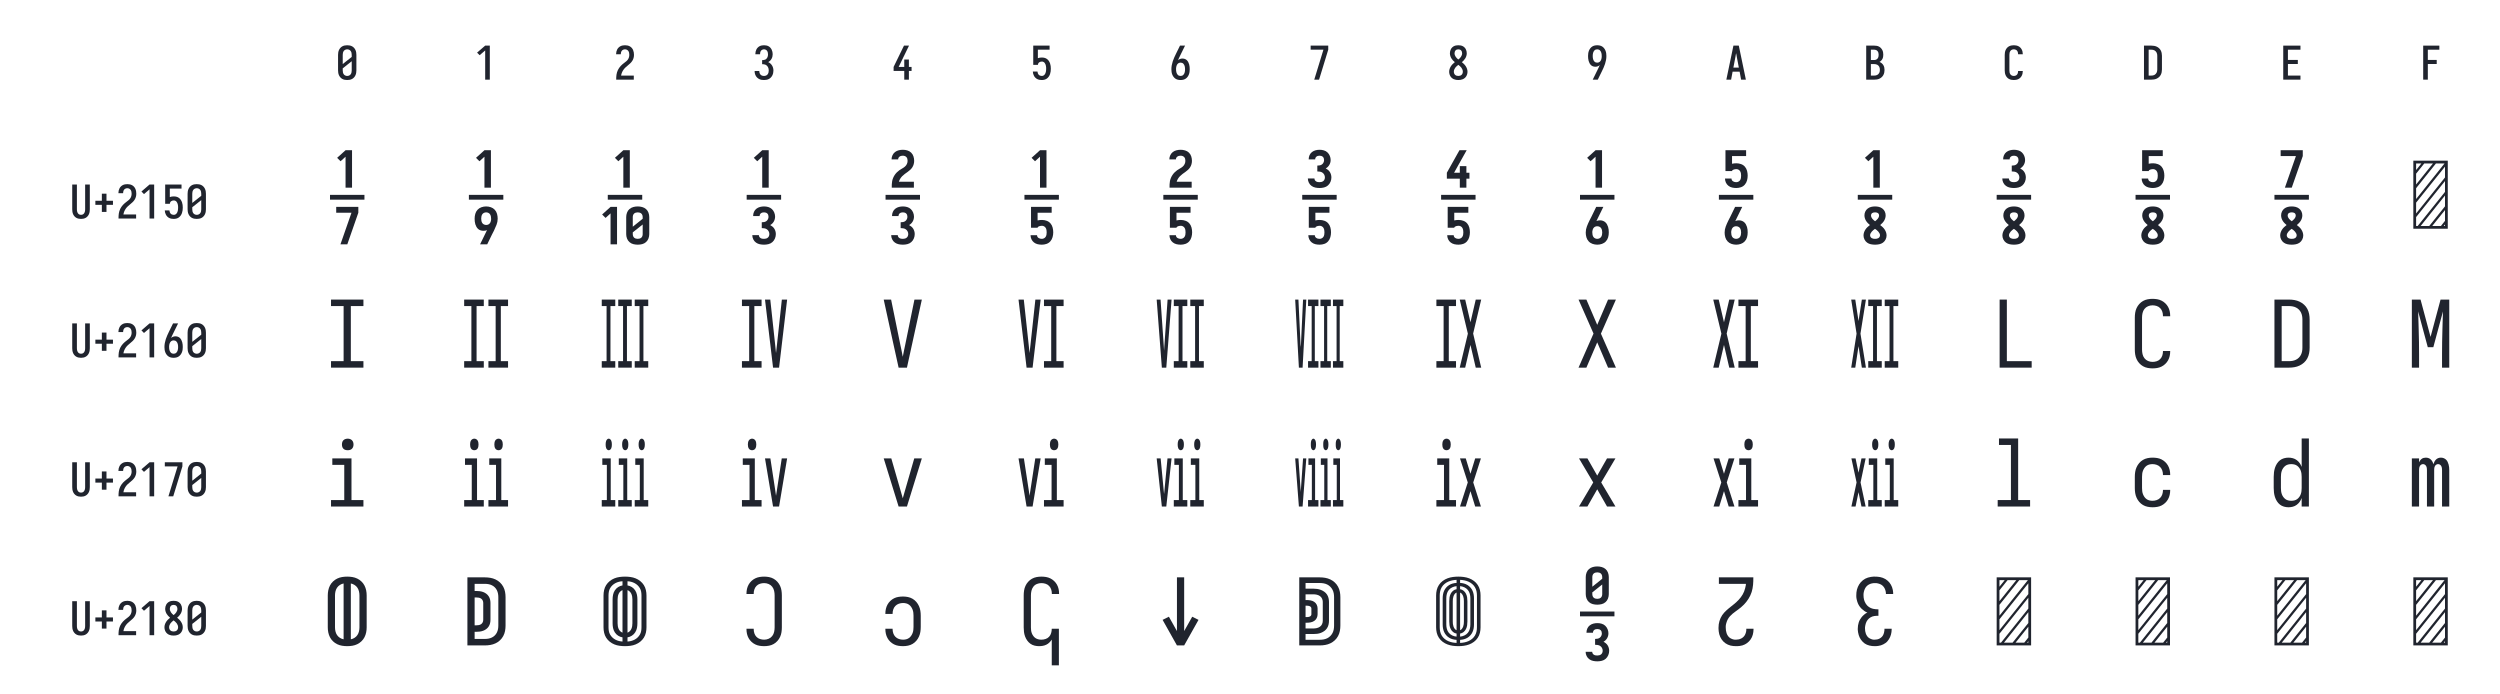 <?xml version="1.0" encoding="UTF-8" standalone="no"?>
<svg height="360" viewBox="0 0 1296 360" width="1296" xmlns="http://www.w3.org/2000/svg">
<defs>
<path d="M 250 8 Q 223 8 196 3 Q 169 -2 145 -15 Q 121 -28 102.5 -48.5 Q 84 -69 72.5 -94 Q 61 -119 56.5 -146 Q 52 -173 52 -200 L 52 -535 Q 52 -562 56.5 -589 Q 61 -616 72.5 -641 Q 84 -666 102.5 -686.5 Q 121 -707 145 -720 Q 169 -733 196 -738 Q 223 -743 250 -743 Q 277 -743 304 -738 Q 331 -733 355 -720 Q 379 -707 397.5 -686.5 Q 416 -666 427.5 -641 Q 439 -616 443.5 -589 Q 448 -562 448 -535 L 448 -200 Q 448 -173 443.5 -146 Q 439 -119 427.5 -94 Q 416 -69 397.5 -48.5 Q 379 -28 355 -15 Q 331 -2 304 3 Q 277 8 250 8 Z M 153 -337 L 347 -491 L 347 -535 Q 347 -557 342.5 -578.5 Q 338 -600 325.5 -618 Q 313 -636 292.5 -645.5 Q 272 -655 250 -655 Q 228 -655 207.5 -645.5 Q 187 -636 174.5 -618 Q 162 -600 157.5 -578.5 Q 153 -557 153 -535 Z M 250 -80 Q 272 -80 292.5 -89.5 Q 313 -99 325.5 -117 Q 338 -135 342.5 -156.5 Q 347 -178 347 -200 L 347 -398 L 153 -244 L 153 -200 Q 153 -178 157.5 -156.5 Q 162 -135 174.5 -117 Q 187 -99 207.5 -89.5 Q 228 -80 250 -80 Z " id="path1"/>
<path d="M 230 0 L 230 -631 L 110 -528 L 55 -584 L 230 -735 L 330 -735 L 330 0 Z " id="path2"/>
<path d="M 440 0 L 60 0 L 60 -1 Q 60 -27 61 -53.5 Q 62 -80 66 -106.5 Q 70 -133 77.5 -158.5 Q 85 -184 96.5 -207.5 Q 108 -231 123 -253 Q 138 -275 156 -294.5 Q 174 -314 194 -331 Q 214 -348 235.5 -364 Q 257 -380 277.5 -397 Q 298 -414 313 -435.5 Q 328 -457 335.5 -483 Q 343 -509 343 -535 Q 343 -557 339 -578 Q 335 -599 323.5 -617 Q 312 -635 292 -645 Q 272 -655 251 -655 Q 231 -655 212.5 -647.5 Q 194 -640 182 -625 Q 170 -610 164.5 -591 Q 159 -572 159 -552 L 159 -548 L 58 -548 L 58 -555 Q 58 -581 64 -605.5 Q 70 -630 81.5 -652.5 Q 93 -675 111.5 -693 Q 130 -711 152.5 -722.5 Q 175 -734 200.5 -738.5 Q 226 -743 251 -743 Q 278 -743 304.5 -737.5 Q 331 -732 354.5 -719 Q 378 -706 396 -685.5 Q 414 -665 424.5 -640.5 Q 435 -616 439.5 -589 Q 444 -562 444 -535 Q 444 -501 435 -468 Q 426 -435 407.5 -406 Q 389 -377 364 -353.5 Q 339 -330 312.5 -308.5 Q 286 -287 261 -264 Q 236 -241 216.5 -213 Q 197 -185 184 -153.5 Q 171 -122 166 -88 L 440 -88 Z " id="path3"/>
<path d="M 253 8 Q 227 8 201 4 Q 175 -0 151.5 -11.5 Q 128 -23 108.5 -40.5 Q 89 -58 76 -81 Q 63 -104 56.5 -129.5 Q 50 -155 50 -181 L 50 -187 L 151 -187 L 151 -184 Q 151 -163 157.5 -143 Q 164 -123 178 -108 Q 192 -93 212 -86.5 Q 232 -80 253 -80 Q 275 -80 296 -88.5 Q 317 -97 330.5 -114.5 Q 344 -132 349.5 -154 Q 355 -176 355 -198 Q 355 -217 351 -235.5 Q 347 -254 338.5 -271 Q 330 -288 316.5 -301 Q 303 -314 286 -322 Q 269 -330 250 -332 Q 231 -334 212 -334 L 212 -422 Q 229 -422 246 -424 Q 263 -426 278.5 -433 Q 294 -440 306 -452.5 Q 318 -465 325.5 -480.5 Q 333 -496 336 -513 Q 339 -530 339 -547 Q 339 -566 334.5 -585.5 Q 330 -605 319.5 -621 Q 309 -637 291 -646 Q 273 -655 253 -655 Q 234 -655 216.5 -647 Q 199 -639 187.5 -624 Q 176 -609 171.5 -590 Q 167 -571 167 -553 L 167 -548 L 66 -548 L 66 -556 Q 66 -581 71.5 -605.5 Q 77 -630 88 -652 Q 99 -674 117 -692.5 Q 135 -711 157 -722.5 Q 179 -734 203.5 -738.5 Q 228 -743 253 -743 Q 278 -743 303.5 -738 Q 329 -733 351 -721 Q 373 -709 390 -690 Q 407 -671 418 -648 Q 429 -625 434.5 -600 Q 440 -575 440 -550 Q 440 -524 434 -498.5 Q 428 -473 415.5 -450.5 Q 403 -428 384.5 -409.5 Q 366 -391 343 -379 Q 369 -368 390.5 -348.5 Q 412 -329 427 -304.5 Q 442 -280 449 -252 Q 456 -224 456 -196 Q 456 -168 450 -141.5 Q 444 -115 432 -91 Q 420 -67 401 -47 Q 382 -27 358 -14.5 Q 334 -2 307 3 Q 280 8 253 8 Z " id="path4"/>
<path d="M 282 0 L 282 -188 L 52 -188 L 52 -275 L 276 -735 L 385 -735 L 161 -275 L 282 -275 L 282 -435 L 382 -435 L 382 -275 L 440 -275 L 440 -188 L 382 -188 L 382 0 Z " id="path5"/>
<path d="M 252 8 Q 227 8 202.5 3.5 Q 178 -1 155.5 -12 Q 133 -23 115 -41 Q 97 -59 85 -80.5 Q 73 -102 66.5 -126.5 Q 60 -151 59 -176 L 159 -176 Q 161 -158 167 -139.5 Q 173 -121 185.5 -107 Q 198 -93 216 -86.5 Q 234 -80 252 -80 Q 269 -80 285 -87 Q 301 -94 312 -107 Q 323 -120 330 -135.5 Q 337 -151 340.5 -168 Q 344 -185 345.5 -202 Q 347 -219 347 -236 Q 347 -252 346 -269 Q 345 -286 341 -302 Q 337 -318 331 -334 Q 325 -350 314 -363 Q 303 -376 287.5 -383.5 Q 272 -391 256 -391 Q 240 -391 224.5 -387 Q 209 -383 196 -373.5 Q 183 -364 176 -349.5 Q 169 -335 168 -319 L 68 -319 L 68 -735 L 421 -735 L 421 -647 L 168 -647 L 168 -464 Q 189 -472 211 -475 Q 233 -478 256 -478 Q 285 -478 313.5 -470.5 Q 342 -463 365.5 -445.5 Q 389 -428 405.5 -403 Q 422 -378 431.5 -350.5 Q 441 -323 444.5 -294 Q 448 -265 448 -235 Q 448 -206 444 -176.5 Q 440 -147 430.5 -119 Q 421 -91 404 -66.5 Q 387 -42 363.5 -24.5 Q 340 -7 311 0.5 Q 282 8 252 8 Z " id="path6"/>
<path d="M 250 8 Q 221 8 192.5 1.5 Q 164 -5 140 -21 Q 116 -37 98.5 -60.5 Q 81 -84 70.5 -111 Q 60 -138 56 -166.5 Q 52 -195 52 -224 Q 52 -268 60 -311 Q 68 -354 81.5 -395.5 Q 95 -437 113 -477 Q 131 -517 150 -556 L 238 -735 L 347 -735 L 240 -517 Q 228 -493 216.5 -468.5 Q 205 -444 195 -419 Q 214 -438 239 -447 Q 264 -456 291 -456 Q 317 -456 342.5 -447 Q 368 -438 386.5 -419.5 Q 405 -401 417 -377.5 Q 429 -354 436 -328.5 Q 443 -303 445.5 -276.5 Q 448 -250 448 -224 Q 448 -195 444 -166.5 Q 440 -138 429.5 -111 Q 419 -84 401.5 -60.5 Q 384 -37 360 -21 Q 336 -5 307.5 1.5 Q 279 8 250 8 Z M 250 -80 Q 266 -80 282 -85.5 Q 298 -91 309.5 -102.5 Q 321 -114 328.5 -129 Q 336 -144 340 -159.5 Q 344 -175 345.5 -191.5 Q 347 -208 347 -224 Q 347 -240 345.5 -256.5 Q 344 -273 340 -289 Q 336 -305 328.5 -319.5 Q 321 -334 309.5 -345.5 Q 298 -357 282 -362.5 Q 266 -368 250 -368 Q 235 -368 221 -363.5 Q 207 -359 195.5 -349.5 Q 184 -340 176.5 -327.5 Q 169 -315 164 -301 Q 159 -287 156.5 -272.5 Q 154 -258 153 -243 L 153 -224 Q 153 -208 154.5 -191.5 Q 156 -175 160 -159.5 Q 164 -144 171.5 -129 Q 179 -114 190.5 -102.5 Q 202 -91 218 -85.5 Q 234 -80 250 -80 Z " id="path7"/>
<path d="M 242 0 L 138 0 L 336 -647 L 60 -647 L 60 -735 L 440 -735 L 440 -647 Z " id="path8"/>
<path d="M 250 8 Q 225 8 200 4 Q 175 -0 152 -10 Q 129 -20 109.5 -37 Q 90 -54 77.5 -75.5 Q 65 -97 58.5 -121.5 Q 52 -146 52 -172 Q 52 -203 62 -232.5 Q 72 -262 88.5 -288 Q 105 -314 127 -336 Q 149 -358 174 -378 Q 152 -396 132.5 -417 Q 113 -438 98.5 -462.5 Q 84 -487 76 -514.5 Q 68 -542 68 -570 Q 68 -594 73.5 -617 Q 79 -640 90.5 -661 Q 102 -682 119.5 -698.5 Q 137 -715 158 -725 Q 179 -735 202.5 -739 Q 226 -743 250 -743 Q 274 -743 297.5 -739 Q 321 -735 342 -725 Q 363 -715 380.5 -698.5 Q 398 -682 409.5 -661 Q 421 -640 426.5 -617 Q 432 -594 432 -570 Q 432 -542 424 -514.5 Q 416 -487 401.5 -462.5 Q 387 -438 367.5 -417 Q 348 -396 326 -378 Q 351 -358 373 -336 Q 395 -314 411.5 -288 Q 428 -262 438 -232.5 Q 448 -203 448 -172 Q 448 -146 441.5 -121.5 Q 435 -97 422.5 -75.5 Q 410 -54 390.5 -37 Q 371 -20 348 -10 Q 325 -0 300 4 Q 275 8 250 8 Z M 250 -435 Q 266 -447 280.5 -461.5 Q 295 -476 306.5 -493 Q 318 -510 325 -529.5 Q 332 -549 332 -569 Q 332 -586 326.5 -602.5 Q 321 -619 310 -631.5 Q 299 -644 283 -649.5 Q 267 -655 250 -655 Q 233 -655 217 -649.5 Q 201 -644 190 -631.5 Q 179 -619 173.5 -602.5 Q 168 -586 168 -569 Q 168 -549 175 -529.5 Q 182 -510 193.5 -493 Q 205 -476 219.5 -461.5 Q 234 -447 250 -435 Z M 250 -80 Q 269 -80 287.5 -85.5 Q 306 -91 320 -104 Q 334 -117 340.5 -135.5 Q 347 -154 347 -173 Q 347 -196 338.5 -217.5 Q 330 -239 316.5 -257.5 Q 303 -276 285.5 -291 Q 268 -306 250 -320 Q 232 -306 214.5 -291 Q 197 -276 183.5 -257.5 Q 170 -239 161.5 -217.5 Q 153 -196 153 -173 Q 153 -154 159.5 -135.5 Q 166 -117 180 -104 Q 194 -91 212.5 -85.5 Q 231 -80 250 -80 Z " id="path9"/>
<path d="M 153 0 L 260 -218 Q 272 -242 283.5 -266.5 Q 295 -291 305 -316 Q 286 -297 261 -288 Q 236 -279 209 -279 Q 183 -279 157.5 -288 Q 132 -297 113.5 -315.5 Q 95 -334 83 -357.5 Q 71 -381 64 -406.5 Q 57 -432 54.5 -458.5 Q 52 -485 52 -511 Q 52 -540 56 -568.5 Q 60 -597 70.5 -624 Q 81 -651 98.5 -674.5 Q 116 -698 140 -714 Q 164 -730 192.5 -736.5 Q 221 -743 250 -743 Q 279 -743 307.5 -736.5 Q 336 -730 360 -714 Q 384 -698 401.5 -674.5 Q 419 -651 429.5 -624 Q 440 -597 444 -568.5 Q 448 -540 448 -511 Q 448 -467 440 -424 Q 432 -381 418.5 -339.5 Q 405 -298 387 -258 Q 369 -218 350 -179 L 262 0 Z M 250 -367 Q 265 -367 279 -371.5 Q 293 -376 304.5 -385.5 Q 316 -395 323.5 -407.5 Q 331 -420 336 -434 Q 341 -448 343.5 -462.5 Q 346 -477 347 -492 L 347 -511 Q 347 -527 345.5 -543.5 Q 344 -560 340 -575.5 Q 336 -591 328.5 -606 Q 321 -621 309.5 -632.5 Q 298 -644 282 -649.5 Q 266 -655 250 -655 Q 234 -655 218 -649.5 Q 202 -644 190.5 -632.5 Q 179 -621 171.5 -606 Q 164 -591 160 -575.5 Q 156 -560 154.5 -543.5 Q 153 -527 153 -511 Q 153 -495 154.5 -478.5 Q 156 -462 160 -446 Q 164 -430 171.5 -415.5 Q 179 -401 190.5 -389.5 Q 202 -378 218 -372.5 Q 234 -367 250 -367 Z " id="path10"/>
<path d="M 39 0 L 192 -735 L 308 -735 L 461 0 L 358 0 L 326 -172 L 174 -172 L 142 0 Z M 309 -260 L 265 -490 Q 262 -511 258 -531.5 Q 254 -552 250 -572 Q 246 -552 242 -531.5 Q 238 -511 235 -490 L 191 -260 Z " id="path11"/>
<path d="M 60 0 L 60 -735 L 234 -735 Q 261 -735 287 -730.5 Q 313 -726 336 -714 Q 359 -702 377.5 -682.5 Q 396 -663 408 -639.5 Q 420 -616 424.5 -590 Q 429 -564 429 -538 Q 429 -515 425 -492 Q 421 -469 410.5 -448.5 Q 400 -428 383.5 -411 Q 367 -394 347 -383 Q 372 -373 393.5 -355.5 Q 415 -338 429.5 -314.5 Q 444 -291 450 -264 Q 456 -237 456 -210 Q 456 -181 450 -152.5 Q 444 -124 430 -98.5 Q 416 -73 394.5 -53.5 Q 373 -34 347 -21.5 Q 321 -9 292 -4.5 Q 263 -0 234 0 Z M 161 -424 L 234 -424 Q 255 -424 274.5 -432.5 Q 294 -441 306.5 -457.5 Q 319 -474 324 -494.5 Q 329 -515 329 -536 Q 329 -557 324 -577.5 Q 319 -598 306.5 -614.5 Q 294 -631 274.5 -639 Q 255 -647 234 -647 L 161 -647 Z M 161 -88 L 234 -88 Q 251 -88 267 -91 Q 283 -94 297.5 -101.5 Q 312 -109 323.5 -121 Q 335 -133 342.5 -148 Q 350 -163 352.5 -179 Q 355 -195 355 -212 Q 355 -228 352.5 -244.5 Q 350 -261 343 -276 Q 336 -291 324.5 -303 Q 313 -315 298 -322.5 Q 283 -330 267 -333 Q 251 -336 234 -336 L 161 -336 Z " id="path12"/>
<path d="M 247 8 Q 220 8 193 2.5 Q 166 -3 142.5 -16 Q 119 -29 101 -49.5 Q 83 -70 72 -94.5 Q 61 -119 56.5 -146 Q 52 -173 52 -200 L 52 -535 Q 52 -562 56.5 -589 Q 61 -616 72 -640.5 Q 83 -665 101 -685.5 Q 119 -706 142.5 -719 Q 166 -732 193 -737.5 Q 220 -743 247 -743 Q 273 -743 298 -738.5 Q 323 -734 346 -723 Q 369 -712 387.5 -694 Q 406 -676 418 -653.5 Q 430 -631 436 -606 Q 442 -581 442 -555 L 442 -548 L 341 -548 L 341 -552 Q 341 -572 335.5 -591.5 Q 330 -611 317.5 -626 Q 305 -641 286 -648 Q 267 -655 247 -655 Q 225 -655 205 -645.5 Q 185 -636 173 -618 Q 161 -600 157 -578.5 Q 153 -557 153 -535 L 153 -200 Q 153 -178 157 -156.5 Q 161 -135 173 -117 Q 185 -99 205 -89.5 Q 225 -80 247 -80 Q 267 -80 286 -87 Q 305 -94 317.5 -109 Q 330 -124 335.5 -143.5 Q 341 -163 341 -183 L 341 -187 L 442 -187 L 442 -180 Q 442 -154 436 -129 Q 430 -104 418 -81.5 Q 406 -59 387.5 -41 Q 369 -23 346 -12 Q 323 -1 298 3.5 Q 273 8 247 8 Z " id="path13"/>
<path d="M 60 0 L 60 -735 L 219 -735 Q 249 -735 279 -730 Q 309 -725 336.5 -712 Q 364 -699 386 -678.5 Q 408 -658 422 -631.5 Q 436 -605 442 -575 Q 448 -545 448 -515 L 448 -220 Q 448 -190 442 -160 Q 436 -130 422 -103.5 Q 408 -77 386 -56.5 Q 364 -36 336.5 -23 Q 309 -10 279 -5 Q 249 -0 219 0 Z M 161 -88 L 219 -88 Q 237 -88 254 -91 Q 271 -94 286.5 -102.5 Q 302 -111 314 -124 Q 326 -137 333.5 -152.5 Q 341 -168 344 -185.5 Q 347 -203 347 -220 L 347 -515 Q 347 -532 344 -549.5 Q 341 -567 333.5 -582.5 Q 326 -598 314 -611 Q 302 -624 286.5 -632.5 Q 271 -641 254 -644 Q 237 -647 219 -647 L 161 -647 Z " id="path14"/>
<path d="M 68 0 L 68 -735 L 440 -735 L 440 -647 L 169 -647 L 169 -426 L 383 -426 L 383 -338 L 169 -338 L 169 -88 L 440 -88 L 440 0 Z " id="path15"/>
<path d="M 91 0 L 91 -735 L 440 -735 L 440 -647 L 191 -647 L 191 -426 L 383 -426 L 383 -338 L 191 -338 L 191 0 Z " id="path16"/>
<path d="M 250 8 Q 223 8 196.5 2.5 Q 170 -3 147 -16.5 Q 124 -30 106.5 -50.5 Q 89 -71 78.5 -95.5 Q 68 -120 64 -146.5 Q 60 -173 60 -200 L 60 -735 L 161 -735 L 161 -200 Q 161 -186 162.5 -172 Q 164 -158 168 -144.5 Q 172 -131 179.5 -118.5 Q 187 -106 197.5 -97 Q 208 -88 222 -84 Q 236 -80 250 -80 Q 264 -80 278 -84 Q 292 -88 302.5 -97 Q 313 -106 320.5 -118.5 Q 328 -131 332 -144.5 Q 336 -158 337.5 -172 Q 339 -186 339 -200 L 339 -735 L 440 -735 L 440 -200 Q 440 -173 436 -146.5 Q 432 -120 421.5 -95.5 Q 411 -71 393.5 -50.5 Q 376 -30 353 -16.5 Q 330 -3 303.5 2.5 Q 277 8 250 8 Z " id="path17"/>
<path d="M 300 -143 L 200 -143 L 200 -296 L 60 -296 L 60 -384 L 200 -384 L 200 -537 L 300 -537 L 300 -384 L 440 -384 L 440 -296 L 300 -296 Z " id="path18"/>
<path d="M 436 -314 L 64 -314 L 64 -366 L 436 -366 Z M 232 -444 L 232 -778 L 178 -729 L 141 -766 L 232 -848 L 302 -848 L 302 -444 Z M 177 168 L 296 -173 L 131 -173 L 131 -236 L 370 -236 L 370 -173 L 251 168 Z " id="path19"/>
<path d="M 436 -314 L 64 -314 L 64 -366 L 436 -366 Z M 232 -444 L 232 -778 L 178 -729 L 141 -766 L 232 -848 L 302 -848 L 302 -444 Z M 185 168 L 250 35 Q 252 30 254.5 25 Q 257 20 260 14 Q 251 19 241 20.5 Q 231 22 221 22 Q 206 22 191 17.5 Q 176 13 164.5 3 Q 153 -7 145.5 -20.5 Q 138 -34 133.5 -48.5 Q 129 -63 127.5 -78.5 Q 126 -94 126 -109 Q 126 -135 133 -160.5 Q 140 -186 157.5 -205 Q 175 -224 200 -232.5 Q 225 -241 250 -241 Q 276 -241 301 -232.5 Q 326 -224 343.5 -205 Q 361 -186 368 -160.5 Q 375 -135 375 -109 Q 375 -75 362.5 -43 Q 350 -11 335 20 L 334 22 Q 329 32 323.5 42.5 Q 318 53 313 63 L 262 168 Z M 251 -41 Q 261 -41 270.5 -44.5 Q 280 -48 287 -55.5 Q 294 -63 298 -72.5 Q 302 -82 303 -92 Q 304 -96 304 -100.5 Q 304 -105 304 -109 Q 304 -121 301.5 -133.5 Q 299 -146 292.5 -156 Q 286 -166 274.5 -171.5 Q 263 -177 251 -177 Q 238 -177 226.5 -171.5 Q 215 -166 208.5 -156 Q 202 -146 199.5 -133.5 Q 197 -121 197 -109 Q 197 -97 199.5 -84.5 Q 202 -72 208.5 -62 Q 215 -52 226.5 -46.5 Q 238 -41 251 -41 Z " id="path20"/>
<path d="M 436 -314 L 64 -314 L 64 -366 L 436 -366 Z M 232 -444 L 232 -778 L 178 -729 L 141 -766 L 232 -848 L 302 -848 L 302 -444 Z M 94 168 L 94 -166 L 40 -117 L 3 -154 L 94 -236 L 164 -236 L 164 168 Z M 388 172 Q 363 172 339.5 166 Q 316 160 298 144 Q 280 128 271.5 105 Q 263 82 263 58 L 263 -126 Q 263 -150 271.5 -173.5 Q 280 -197 298 -212.5 Q 316 -228 339.5 -234.5 Q 363 -241 387 -241 Q 412 -241 435.5 -234.5 Q 459 -228 477 -212.5 Q 495 -197 503.5 -173.5 Q 512 -150 512 -126 L 512 58 Q 512 82 503.5 105 Q 495 128 477 144 Q 459 160 435.5 166 Q 412 172 388 172 Z M 334 -22 L 441 -108 L 441 -126 Q 441 -137 437.5 -147 Q 434 -157 426.5 -164 Q 419 -171 408.5 -174 Q 398 -177 388 -177 Q 377 -177 366.5 -174 Q 356 -171 348.5 -164 Q 341 -157 337.5 -147 Q 334 -137 334 -126 Z M 387 109 Q 398 109 408.5 106 Q 419 103 426.5 96 Q 434 89 437.5 79 Q 441 69 441 58 L 441 -46 L 334 39 L 334 58 Q 334 69 337.5 79 Q 341 89 348.5 96 Q 356 103 366.5 106 Q 377 109 387 109 Z " id="path21"/>
<path d="M 436 -314 L 64 -314 L 64 -366 L 436 -366 Z M 232 -444 L 232 -778 L 178 -729 L 141 -766 L 232 -848 L 302 -848 L 302 -444 Z M 252 172 Q 229 172 206.5 167.5 Q 184 163 165 149.5 Q 146 136 135.5 114.5 Q 125 93 125 71 L 125 69 L 196 69 Q 196 79 201 87.5 Q 206 96 214.5 101 Q 223 106 232.5 107.5 Q 242 109 252 109 Q 263 109 273.5 106 Q 284 103 292.5 96 Q 301 89 305 78.5 Q 309 68 309 57 Q 309 42 302 28.5 Q 295 15 283 6.5 Q 271 -2 256 -4.5 Q 241 -7 227 -7 L 227 -70 Q 240 -70 253.5 -72.5 Q 267 -75 277.5 -83 Q 288 -91 294 -103.5 Q 300 -116 300 -129 Q 300 -139 297 -148.5 Q 294 -158 287 -164.5 Q 280 -171 271 -174 Q 262 -177 252 -177 Q 243 -177 234.5 -175 Q 226 -173 219 -168 Q 212 -163 208 -155 Q 204 -147 204 -138 L 204 -137 L 134 -137 L 134 -140 Q 134 -162 143 -182.5 Q 152 -203 169.5 -216.5 Q 187 -230 208.5 -235.5 Q 230 -241 252 -241 Q 275 -241 297.5 -234.5 Q 320 -228 336.5 -212.5 Q 353 -197 362 -175 Q 371 -153 371 -131 Q 371 -117 367.5 -103.5 Q 364 -90 357 -78 Q 350 -66 340 -56 Q 330 -46 318 -40 Q 331 -33 343 -23 Q 355 -13 363 0 Q 371 13 375 28 Q 379 43 379 58 Q 379 82 369.5 105 Q 360 128 342 144 Q 324 160 300 166 Q 276 172 252 172 Z " id="path22"/>
<path d="M 436 -314 L 64 -314 L 64 -366 L 436 -366 Z M 131 -444 L 131 -445 Q 131 -462 131.5 -480 Q 132 -498 135.5 -515.5 Q 139 -533 146 -549.5 Q 153 -566 163 -581 Q 173 -596 185.5 -608.5 Q 198 -621 212.5 -631.5 Q 227 -642 243 -650.5 Q 259 -659 272.5 -670.5 Q 286 -682 294 -698.5 Q 302 -715 302 -733 Q 302 -744 299.5 -754.5 Q 297 -765 290 -773 Q 283 -781 272.5 -785 Q 262 -789 251 -789 Q 242 -789 233 -787 Q 224 -785 216.5 -780 Q 209 -775 204.5 -767 Q 200 -759 200 -750 L 200 -749 L 129 -749 L 129 -751 Q 129 -773 139 -794 Q 149 -815 166.5 -828.5 Q 184 -842 206.5 -847.5 Q 229 -853 251 -853 Q 275 -853 299 -846 Q 323 -839 340.5 -822 Q 358 -805 365.5 -781 Q 373 -757 373 -733 Q 373 -715 368 -697 Q 363 -679 353.5 -664 Q 344 -649 330.5 -636.5 Q 317 -624 302 -613.5 Q 287 -603 272.5 -592.5 Q 258 -582 245 -569 Q 232 -556 222.5 -540.5 Q 213 -525 208 -508 L 370 -508 L 370 -444 Z M 252 172 Q 229 172 206.5 167.5 Q 184 163 165 149.5 Q 146 136 135.5 114.5 Q 125 93 125 71 L 125 69 L 196 69 Q 196 79 201 87.5 Q 206 96 214.5 101 Q 223 106 232.5 107.5 Q 242 109 252 109 Q 263 109 273.5 106 Q 284 103 292.5 96 Q 301 89 305 78.5 Q 309 68 309 57 Q 309 42 302 28.5 Q 295 15 283 6.5 Q 271 -2 256 -4.5 Q 241 -7 227 -7 L 227 -70 Q 240 -70 253.5 -72.5 Q 267 -75 277.5 -83 Q 288 -91 294 -103.5 Q 300 -116 300 -129 Q 300 -139 297 -148.5 Q 294 -158 287 -164.5 Q 280 -171 271 -174 Q 262 -177 252 -177 Q 243 -177 234.5 -175 Q 226 -173 219 -168 Q 212 -163 208 -155 Q 204 -147 204 -138 L 204 -137 L 134 -137 L 134 -140 Q 134 -162 143 -182.5 Q 152 -203 169.5 -216.5 Q 187 -230 208.5 -235.5 Q 230 -241 252 -241 Q 275 -241 297.5 -234.5 Q 320 -228 336.5 -212.5 Q 353 -197 362 -175 Q 371 -153 371 -131 Q 371 -117 367.5 -103.5 Q 364 -90 357 -78 Q 350 -66 340 -56 Q 330 -46 318 -40 Q 331 -33 343 -23 Q 355 -13 363 0 Q 371 13 375 28 Q 379 43 379 58 Q 379 82 369.5 105 Q 360 128 342 144 Q 324 160 300 166 Q 276 172 252 172 Z " id="path23"/>
<path d="M 436 -314 L 64 -314 L 64 -366 L 436 -366 Z M 232 -444 L 232 -778 L 178 -729 L 141 -766 L 232 -848 L 302 -848 L 302 -444 Z M 252 172 Q 229 172 207 167 Q 185 162 167 148 Q 149 134 139.5 113 Q 130 92 130 70 L 200 70 Q 200 79 204.5 87 Q 209 95 217 100 Q 225 105 234 107 Q 243 109 252 109 Q 264 109 275.5 103 Q 287 97 293.5 86.5 Q 300 76 302 63.5 Q 304 51 304 39 Q 304 26 302 14 Q 300 2 294 -8.5 Q 288 -19 277 -25.5 Q 266 -32 254 -32 Q 247 -32 240 -31 Q 233 -30 226 -28 Q 219 -26 213 -22 Q 207 -18 206 -11 L 135 -11 L 135 -236 L 358 -236 L 358 -173 L 206 -173 L 206 -90 Q 218 -93 230 -94 Q 242 -95 254 -95 Q 279 -95 304 -86 Q 329 -77 345.5 -57.5 Q 362 -38 368.5 -12.5 Q 375 13 375 39 Q 375 64 368 90 Q 361 116 344 135.5 Q 327 155 302.5 163.5 Q 278 172 252 172 Z " id="path24"/>
<path d="M 436 -314 L 64 -314 L 64 -366 L 436 -366 Z M 131 -444 L 131 -445 Q 131 -462 131.5 -480 Q 132 -498 135.5 -515.5 Q 139 -533 146 -549.5 Q 153 -566 163 -581 Q 173 -596 185.5 -608.5 Q 198 -621 212.5 -631.5 Q 227 -642 243 -650.5 Q 259 -659 272.5 -670.5 Q 286 -682 294 -698.5 Q 302 -715 302 -733 Q 302 -744 299.5 -754.5 Q 297 -765 290 -773 Q 283 -781 272.5 -785 Q 262 -789 251 -789 Q 242 -789 233 -787 Q 224 -785 216.5 -780 Q 209 -775 204.5 -767 Q 200 -759 200 -750 L 200 -749 L 129 -749 L 129 -751 Q 129 -773 139 -794 Q 149 -815 166.5 -828.5 Q 184 -842 206.5 -847.5 Q 229 -853 251 -853 Q 275 -853 299 -846 Q 323 -839 340.5 -822 Q 358 -805 365.5 -781 Q 373 -757 373 -733 Q 373 -715 368 -697 Q 363 -679 353.5 -664 Q 344 -649 330.5 -636.5 Q 317 -624 302 -613.5 Q 287 -603 272.5 -592.5 Q 258 -582 245 -569 Q 232 -556 222.5 -540.5 Q 213 -525 208 -508 L 370 -508 L 370 -444 Z M 252 172 Q 229 172 207 167 Q 185 162 167 148 Q 149 134 139.5 113 Q 130 92 130 70 L 200 70 Q 200 79 204.5 87 Q 209 95 217 100 Q 225 105 234 107 Q 243 109 252 109 Q 264 109 275.5 103 Q 287 97 293.5 86.5 Q 300 76 302 63.5 Q 304 51 304 39 Q 304 26 302 14 Q 300 2 294 -8.5 Q 288 -19 277 -25.5 Q 266 -32 254 -32 Q 247 -32 240 -31 Q 233 -30 226 -28 Q 219 -26 213 -22 Q 207 -18 206 -11 L 135 -11 L 135 -236 L 358 -236 L 358 -173 L 206 -173 L 206 -90 Q 218 -93 230 -94 Q 242 -95 254 -95 Q 279 -95 304 -86 Q 329 -77 345.5 -57.5 Q 362 -38 368.5 -12.5 Q 375 13 375 39 Q 375 64 368 90 Q 361 116 344 135.5 Q 327 155 302.5 163.5 Q 278 172 252 172 Z " id="path25"/>
<path d="M 436 -314 L 64 -314 L 64 -366 L 436 -366 Z M 252 -440 Q 229 -440 206.5 -444.5 Q 184 -449 165 -462.5 Q 146 -476 135.5 -497.5 Q 125 -519 125 -541 L 125 -543 L 196 -543 Q 196 -533 201 -524.5 Q 206 -516 214.5 -511 Q 223 -506 232.5 -504.5 Q 242 -503 252 -503 Q 263 -503 273.5 -506 Q 284 -509 292.5 -516 Q 301 -523 305 -533.5 Q 309 -544 309 -555 Q 309 -570 302 -583.5 Q 295 -597 283 -605.5 Q 271 -614 256 -616.5 Q 241 -619 227 -619 L 227 -682 Q 240 -682 253.5 -684.5 Q 267 -687 277.5 -695 Q 288 -703 294 -715.5 Q 300 -728 300 -741 Q 300 -751 297 -760.5 Q 294 -770 287 -776.5 Q 280 -783 271 -786 Q 262 -789 252 -789 Q 243 -789 234.5 -787 Q 226 -785 219 -780 Q 212 -775 208 -767 Q 204 -759 204 -750 L 204 -749 L 134 -749 L 134 -752 Q 134 -774 143 -794.5 Q 152 -815 169.5 -828.5 Q 187 -842 208.5 -847.5 Q 230 -853 252 -853 Q 275 -853 297.5 -846.5 Q 320 -840 336.5 -824.5 Q 353 -809 362 -787 Q 371 -765 371 -743 Q 371 -729 367.5 -715.5 Q 364 -702 357 -690 Q 350 -678 340 -668 Q 330 -658 318 -652 Q 331 -645 343 -635 Q 355 -625 363 -612 Q 371 -599 375 -584 Q 379 -569 379 -554 Q 379 -530 369.5 -507 Q 360 -484 342 -468 Q 324 -452 300 -446 Q 276 -440 252 -440 Z M 252 172 Q 229 172 207 167 Q 185 162 167 148 Q 149 134 139.5 113 Q 130 92 130 70 L 200 70 Q 200 79 204.5 87 Q 209 95 217 100 Q 225 105 234 107 Q 243 109 252 109 Q 264 109 275.5 103 Q 287 97 293.5 86.5 Q 300 76 302 63.5 Q 304 51 304 39 Q 304 26 302 14 Q 300 2 294 -8.5 Q 288 -19 277 -25.5 Q 266 -32 254 -32 Q 247 -32 240 -31 Q 233 -30 226 -28 Q 219 -26 213 -22 Q 207 -18 206 -11 L 135 -11 L 135 -236 L 358 -236 L 358 -173 L 206 -173 L 206 -90 Q 218 -93 230 -94 Q 242 -95 254 -95 Q 279 -95 304 -86 Q 329 -77 345.5 -57.5 Q 362 -38 368.5 -12.5 Q 375 13 375 39 Q 375 64 368 90 Q 361 116 344 135.5 Q 327 155 302.5 163.5 Q 278 172 252 172 Z " id="path26"/>
<path d="M 436 -314 L 64 -314 L 64 -366 L 436 -366 Z M 266 -444 L 266 -541 L 126 -541 L 126 -605 L 262 -848 L 340 -848 L 204 -605 L 266 -605 L 266 -676 L 337 -676 L 337 -605 L 370 -605 L 370 -541 L 337 -541 L 337 -444 Z M 252 172 Q 229 172 207 167 Q 185 162 167 148 Q 149 134 139.5 113 Q 130 92 130 70 L 200 70 Q 200 79 204.5 87 Q 209 95 217 100 Q 225 105 234 107 Q 243 109 252 109 Q 264 109 275.5 103 Q 287 97 293.5 86.5 Q 300 76 302 63.5 Q 304 51 304 39 Q 304 26 302 14 Q 300 2 294 -8.5 Q 288 -19 277 -25.5 Q 266 -32 254 -32 Q 247 -32 240 -31 Q 233 -30 226 -28 Q 219 -26 213 -22 Q 207 -18 206 -11 L 135 -11 L 135 -236 L 358 -236 L 358 -173 L 206 -173 L 206 -90 Q 218 -93 230 -94 Q 242 -95 254 -95 Q 279 -95 304 -86 Q 329 -77 345.5 -57.5 Q 362 -38 368.5 -12.5 Q 375 13 375 39 Q 375 64 368 90 Q 361 116 344 135.5 Q 327 155 302.5 163.5 Q 278 172 252 172 Z " id="path27"/>
<path d="M 436 -314 L 64 -314 L 64 -366 L 436 -366 Z M 232 -444 L 232 -778 L 178 -729 L 141 -766 L 232 -848 L 302 -848 L 302 -444 Z M 251 172 Q 225 172 200 163.5 Q 175 155 157.5 136 Q 140 117 133 92 Q 126 67 126 41 Q 126 7 138.5 -25.5 Q 151 -58 166 -88 L 167 -90 Q 172 -100 177.5 -110.5 Q 183 -121 188 -131 L 239 -236 L 316 -236 L 251 -103 Q 249 -98 246.5 -93 Q 244 -88 241 -83 Q 250 -87 260 -89 Q 270 -91 280 -91 Q 295 -91 310 -86 Q 325 -81 336.5 -71 Q 348 -61 355.5 -47.5 Q 363 -34 367.5 -19.5 Q 372 -5 373.5 10.5 Q 375 26 375 41 Q 375 67 368 92 Q 361 117 343.5 136 Q 326 155 301 163.5 Q 276 172 251 172 Z M 250 109 Q 263 109 274.5 103.5 Q 286 98 292.5 88 Q 299 78 301.5 65.5 Q 304 53 304 41 Q 304 29 301.5 16.5 Q 299 4 292.5 -6 Q 286 -16 274.5 -21.5 Q 263 -27 250 -27 Q 240 -27 230.5 -23.5 Q 221 -20 214 -12.5 Q 207 -5 203 4.5 Q 199 14 198 24 Q 197 28 197 32.5 Q 197 37 197 41 Q 197 53 199.5 65.5 Q 202 78 208.5 88 Q 215 98 226.5 103.5 Q 238 109 250 109 Z " id="path28"/>
<path d="M 436 -314 L 64 -314 L 64 -366 L 436 -366 Z M 252 -440 Q 229 -440 207 -445 Q 185 -450 167 -464 Q 149 -478 139.5 -499 Q 130 -520 130 -542 L 200 -542 Q 200 -533 204.5 -525 Q 209 -517 217 -512 Q 225 -507 234 -505 Q 243 -503 252 -503 Q 264 -503 275.5 -509 Q 287 -515 293.5 -525.5 Q 300 -536 302 -548.5 Q 304 -561 304 -573 Q 304 -586 302 -598 Q 300 -610 294 -620.5 Q 288 -631 277 -637.5 Q 266 -644 254 -644 Q 247 -644 240 -643 Q 233 -642 226 -640 Q 219 -638 213 -634 Q 207 -630 206 -623 L 135 -623 L 135 -848 L 358 -848 L 358 -785 L 206 -785 L 206 -702 Q 218 -705 230 -706 Q 242 -707 254 -707 Q 279 -707 304 -698 Q 329 -689 345.5 -669.5 Q 362 -650 368.5 -624.5 Q 375 -599 375 -573 Q 375 -548 368 -522 Q 361 -496 344 -476.5 Q 327 -457 302.5 -448.5 Q 278 -440 252 -440 Z M 251 172 Q 225 172 200 163.5 Q 175 155 157.5 136 Q 140 117 133 92 Q 126 67 126 41 Q 126 7 138.5 -25.5 Q 151 -58 166 -88 L 167 -90 Q 172 -100 177.5 -110.5 Q 183 -121 188 -131 L 239 -236 L 316 -236 L 251 -103 Q 249 -98 246.5 -93 Q 244 -88 241 -83 Q 250 -87 260 -89 Q 270 -91 280 -91 Q 295 -91 310 -86 Q 325 -81 336.5 -71 Q 348 -61 355.5 -47.5 Q 363 -34 367.5 -19.5 Q 372 -5 373.5 10.5 Q 375 26 375 41 Q 375 67 368 92 Q 361 117 343.5 136 Q 326 155 301 163.5 Q 276 172 251 172 Z M 250 109 Q 263 109 274.5 103.5 Q 286 98 292.5 88 Q 299 78 301.5 65.5 Q 304 53 304 41 Q 304 29 301.5 16.5 Q 299 4 292.5 -6 Q 286 -16 274.5 -21.5 Q 263 -27 250 -27 Q 240 -27 230.5 -23.5 Q 221 -20 214 -12.5 Q 207 -5 203 4.5 Q 199 14 198 24 Q 197 28 197 32.5 Q 197 37 197 41 Q 197 53 199.5 65.5 Q 202 78 208.5 88 Q 215 98 226.5 103.5 Q 238 109 250 109 Z " id="path29"/>
<path d="M 436 -314 L 64 -314 L 64 -366 L 436 -366 Z M 232 -444 L 232 -778 L 178 -729 L 141 -766 L 232 -848 L 302 -848 L 302 -444 Z M 251 172 Q 228 172 205.5 167.5 Q 183 163 165 150 Q 147 137 136.5 116 Q 126 95 126 73 Q 126 56 131.5 39.5 Q 137 23 146.5 8.5 Q 156 -6 168.5 -17.5 Q 181 -29 195 -40 Q 183 -50 172 -61.5 Q 161 -73 153 -86 Q 145 -99 140.5 -114 Q 136 -129 136 -145 Q 136 -166 145 -185.5 Q 154 -205 171 -218 Q 188 -231 208.5 -236 Q 229 -241 250 -241 Q 272 -241 292.5 -236 Q 313 -231 330 -218 Q 347 -205 356 -185.5 Q 365 -166 365 -145 Q 365 -129 360.5 -114 Q 356 -99 348 -86 Q 340 -73 329 -61.5 Q 318 -50 306 -40 Q 320 -29 332.5 -17.5 Q 345 -6 354.5 8.5 Q 364 23 369.5 39.5 Q 375 56 375 73 Q 375 95 364.5 116 Q 354 137 336 150 Q 318 163 295.5 167.5 Q 273 172 251 172 Z M 251 -81 Q 258 -87 265.5 -93.5 Q 273 -100 279.5 -107.5 Q 286 -115 290 -124.5 Q 294 -134 294 -144 Q 294 -151 290.5 -158.5 Q 287 -166 280.5 -170 Q 274 -174 266 -175.5 Q 258 -177 251 -177 Q 243 -177 235 -175.5 Q 227 -174 220.5 -170 Q 214 -166 210.5 -158.5 Q 207 -151 207 -144 Q 207 -134 211 -124.5 Q 215 -115 221.5 -107.5 Q 228 -100 235.5 -93.5 Q 243 -87 251 -81 Z M 250 109 Q 260 109 269 107.5 Q 278 106 286 101.5 Q 294 97 299 88.5 Q 304 80 304 71 Q 304 60 298.5 49.5 Q 293 39 285.5 30.5 Q 278 22 269 14.5 Q 260 7 250 1 Q 241 7 232 14.5 Q 223 22 215.5 30.5 Q 208 39 202.5 49.5 Q 197 60 197 71 Q 197 80 202 88.5 Q 207 97 215 101.5 Q 223 106 232 107.5 Q 241 109 250 109 Z " id="path30"/>
<path d="M 436 -314 L 64 -314 L 64 -366 L 436 -366 Z M 252 -440 Q 229 -440 206.5 -444.5 Q 184 -449 165 -462.5 Q 146 -476 135.5 -497.5 Q 125 -519 125 -541 L 125 -543 L 196 -543 Q 196 -533 201 -524.5 Q 206 -516 214.5 -511 Q 223 -506 232.5 -504.5 Q 242 -503 252 -503 Q 263 -503 273.5 -506 Q 284 -509 292.5 -516 Q 301 -523 305 -533.5 Q 309 -544 309 -555 Q 309 -570 302 -583.5 Q 295 -597 283 -605.5 Q 271 -614 256 -616.5 Q 241 -619 227 -619 L 227 -682 Q 240 -682 253.5 -684.5 Q 267 -687 277.5 -695 Q 288 -703 294 -715.5 Q 300 -728 300 -741 Q 300 -751 297 -760.5 Q 294 -770 287 -776.5 Q 280 -783 271 -786 Q 262 -789 252 -789 Q 243 -789 234.5 -787 Q 226 -785 219 -780 Q 212 -775 208 -767 Q 204 -759 204 -750 L 204 -749 L 134 -749 L 134 -752 Q 134 -774 143 -794.5 Q 152 -815 169.5 -828.5 Q 187 -842 208.5 -847.5 Q 230 -853 252 -853 Q 275 -853 297.5 -846.5 Q 320 -840 336.5 -824.5 Q 353 -809 362 -787 Q 371 -765 371 -743 Q 371 -729 367.5 -715.5 Q 364 -702 357 -690 Q 350 -678 340 -668 Q 330 -658 318 -652 Q 331 -645 343 -635 Q 355 -625 363 -612 Q 371 -599 375 -584 Q 379 -569 379 -554 Q 379 -530 369.5 -507 Q 360 -484 342 -468 Q 324 -452 300 -446 Q 276 -440 252 -440 Z M 251 172 Q 228 172 205.5 167.5 Q 183 163 165 150 Q 147 137 136.5 116 Q 126 95 126 73 Q 126 56 131.5 39.5 Q 137 23 146.5 8.5 Q 156 -6 168.5 -17.5 Q 181 -29 195 -40 Q 183 -50 172 -61.5 Q 161 -73 153 -86 Q 145 -99 140.5 -114 Q 136 -129 136 -145 Q 136 -166 145 -185.5 Q 154 -205 171 -218 Q 188 -231 208.5 -236 Q 229 -241 250 -241 Q 272 -241 292.5 -236 Q 313 -231 330 -218 Q 347 -205 356 -185.5 Q 365 -166 365 -145 Q 365 -129 360.5 -114 Q 356 -99 348 -86 Q 340 -73 329 -61.5 Q 318 -50 306 -40 Q 320 -29 332.5 -17.5 Q 345 -6 354.5 8.5 Q 364 23 369.5 39.5 Q 375 56 375 73 Q 375 95 364.5 116 Q 354 137 336 150 Q 318 163 295.5 167.5 Q 273 172 251 172 Z M 251 -81 Q 258 -87 265.5 -93.5 Q 273 -100 279.5 -107.5 Q 286 -115 290 -124.5 Q 294 -134 294 -144 Q 294 -151 290.5 -158.5 Q 287 -166 280.5 -170 Q 274 -174 266 -175.5 Q 258 -177 251 -177 Q 243 -177 235 -175.5 Q 227 -174 220.5 -170 Q 214 -166 210.5 -158.5 Q 207 -151 207 -144 Q 207 -134 211 -124.5 Q 215 -115 221.5 -107.5 Q 228 -100 235.5 -93.5 Q 243 -87 251 -81 Z M 250 109 Q 260 109 269 107.5 Q 278 106 286 101.5 Q 294 97 299 88.5 Q 304 80 304 71 Q 304 60 298.5 49.5 Q 293 39 285.5 30.5 Q 278 22 269 14.5 Q 260 7 250 1 Q 241 7 232 14.5 Q 223 22 215.5 30.5 Q 208 39 202.5 49.5 Q 197 60 197 71 Q 197 80 202 88.5 Q 207 97 215 101.5 Q 223 106 232 107.5 Q 241 109 250 109 Z " id="path31"/>
<path d="M 436 -314 L 64 -314 L 64 -366 L 436 -366 Z M 252 -440 Q 229 -440 207 -445 Q 185 -450 167 -464 Q 149 -478 139.5 -499 Q 130 -520 130 -542 L 200 -542 Q 200 -533 204.5 -525 Q 209 -517 217 -512 Q 225 -507 234 -505 Q 243 -503 252 -503 Q 264 -503 275.5 -509 Q 287 -515 293.5 -525.5 Q 300 -536 302 -548.5 Q 304 -561 304 -573 Q 304 -586 302 -598 Q 300 -610 294 -620.5 Q 288 -631 277 -637.5 Q 266 -644 254 -644 Q 247 -644 240 -643 Q 233 -642 226 -640 Q 219 -638 213 -634 Q 207 -630 206 -623 L 135 -623 L 135 -848 L 358 -848 L 358 -785 L 206 -785 L 206 -702 Q 218 -705 230 -706 Q 242 -707 254 -707 Q 279 -707 304 -698 Q 329 -689 345.5 -669.5 Q 362 -650 368.5 -624.5 Q 375 -599 375 -573 Q 375 -548 368 -522 Q 361 -496 344 -476.5 Q 327 -457 302.5 -448.5 Q 278 -440 252 -440 Z M 251 172 Q 228 172 205.5 167.5 Q 183 163 165 150 Q 147 137 136.5 116 Q 126 95 126 73 Q 126 56 131.5 39.5 Q 137 23 146.5 8.5 Q 156 -6 168.5 -17.5 Q 181 -29 195 -40 Q 183 -50 172 -61.5 Q 161 -73 153 -86 Q 145 -99 140.5 -114 Q 136 -129 136 -145 Q 136 -166 145 -185.5 Q 154 -205 171 -218 Q 188 -231 208.5 -236 Q 229 -241 250 -241 Q 272 -241 292.5 -236 Q 313 -231 330 -218 Q 347 -205 356 -185.5 Q 365 -166 365 -145 Q 365 -129 360.5 -114 Q 356 -99 348 -86 Q 340 -73 329 -61.5 Q 318 -50 306 -40 Q 320 -29 332.5 -17.5 Q 345 -6 354.5 8.5 Q 364 23 369.5 39.5 Q 375 56 375 73 Q 375 95 364.5 116 Q 354 137 336 150 Q 318 163 295.5 167.5 Q 273 172 251 172 Z M 251 -81 Q 258 -87 265.5 -93.5 Q 273 -100 279.5 -107.5 Q 286 -115 290 -124.5 Q 294 -134 294 -144 Q 294 -151 290.5 -158.5 Q 287 -166 280.5 -170 Q 274 -174 266 -175.5 Q 258 -177 251 -177 Q 243 -177 235 -175.5 Q 227 -174 220.5 -170 Q 214 -166 210.5 -158.5 Q 207 -151 207 -144 Q 207 -134 211 -124.5 Q 215 -115 221.5 -107.5 Q 228 -100 235.5 -93.5 Q 243 -87 251 -81 Z M 250 109 Q 260 109 269 107.5 Q 278 106 286 101.5 Q 294 97 299 88.5 Q 304 80 304 71 Q 304 60 298.5 49.5 Q 293 39 285.5 30.5 Q 278 22 269 14.5 Q 260 7 250 1 Q 241 7 232 14.5 Q 223 22 215.5 30.5 Q 208 39 202.5 49.5 Q 197 60 197 71 Q 197 80 202 88.5 Q 207 97 215 101.5 Q 223 106 232 107.5 Q 241 109 250 109 Z " id="path32"/>
<path d="M 436 -314 L 64 -314 L 64 -366 L 436 -366 Z M 177 -444 L 296 -785 L 131 -785 L 131 -848 L 370 -848 L 370 -785 L 251 -444 Z M 251 172 Q 228 172 205.5 167.5 Q 183 163 165 150 Q 147 137 136.5 116 Q 126 95 126 73 Q 126 56 131.5 39.5 Q 137 23 146.5 8.5 Q 156 -6 168.5 -17.5 Q 181 -29 195 -40 Q 183 -50 172 -61.5 Q 161 -73 153 -86 Q 145 -99 140.5 -114 Q 136 -129 136 -145 Q 136 -166 145 -185.5 Q 154 -205 171 -218 Q 188 -231 208.5 -236 Q 229 -241 250 -241 Q 272 -241 292.5 -236 Q 313 -231 330 -218 Q 347 -205 356 -185.5 Q 365 -166 365 -145 Q 365 -129 360.5 -114 Q 356 -99 348 -86 Q 340 -73 329 -61.5 Q 318 -50 306 -40 Q 320 -29 332.5 -17.5 Q 345 -6 354.5 8.5 Q 364 23 369.5 39.5 Q 375 56 375 73 Q 375 95 364.5 116 Q 354 137 336 150 Q 318 163 295.5 167.5 Q 273 172 251 172 Z M 251 -81 Q 258 -87 265.5 -93.5 Q 273 -100 279.5 -107.5 Q 286 -115 290 -124.5 Q 294 -134 294 -144 Q 294 -151 290.5 -158.5 Q 287 -166 280.5 -170 Q 274 -174 266 -175.5 Q 258 -177 251 -177 Q 243 -177 235 -175.5 Q 227 -174 220.5 -170 Q 214 -166 210.5 -158.5 Q 207 -151 207 -144 Q 207 -134 211 -124.5 Q 215 -115 221.5 -107.5 Q 228 -100 235.5 -93.5 Q 243 -87 251 -81 Z M 250 109 Q 260 109 269 107.5 Q 278 106 286 101.5 Q 294 97 299 88.5 Q 304 80 304 71 Q 304 60 298.5 49.5 Q 293 39 285.5 30.5 Q 278 22 269 14.5 Q 260 7 250 1 Q 241 7 232 14.5 Q 223 22 215.5 30.5 Q 208 39 202.5 49.5 Q 197 60 197 71 Q 197 80 202 88.5 Q 207 97 215 101.5 Q 223 106 232 107.5 Q 241 109 250 109 Z " id="path33"/>
<path d="M 64 0 L 64 -735 L 436 -735 L 436 0 Z M 94 -321 L 401 -705 L 308 -705 L 94 -438 Z M 94 -478 L 276 -705 L 182 -705 L 94 -595 Z M 94 -634 L 151 -705 L 94 -705 Z M 94 -165 L 406 -554 L 406 -671 L 94 -282 Z M 94 -30 L 111 -30 L 406 -398 L 406 -515 L 94 -126 Z M 143 -30 L 236 -30 L 406 -242 L 406 -359 Z M 268 -30 L 362 -30 L 406 -85 L 406 -202 Z M 393 -30 L 406 -30 L 406 -46 Z " id="path34"/>
<path d="M 75 0 L 75 -70 L 211 -70 L 211 -665 L 75 -665 L 75 -735 L 425 -735 L 425 -665 L 289 -665 L 289 -70 L 425 -70 L 425 0 Z " id="path35"/>
<path d="M 13 0 L 13 -70 L 91 -70 L 91 -665 L 13 -665 L 13 -735 L 225 -735 L 225 -665 L 147 -665 L 147 -70 L 225 -70 L 225 0 Z M 275 0 L 275 -70 L 353 -70 L 353 -665 L 275 -665 L 275 -735 L 487 -735 L 487 -665 L 409 -665 L 409 -70 L 487 -70 L 487 0 Z " id="path36"/>
<path d="M -1 0 L -1 -70 L 51 -70 L 51 -665 L -1 -665 L -1 -735 L 145 -735 L 145 -665 L 93 -665 L 93 -70 L 145 -70 L 145 0 Z M 177 0 L 177 -70 L 229 -70 L 229 -665 L 177 -665 L 177 -735 L 323 -735 L 323 -665 L 271 -665 L 271 -70 L 323 -70 L 323 0 Z M 355 0 L 355 -70 L 407 -70 L 407 -665 L 355 -665 L 355 -735 L 501 -735 L 501 -665 L 449 -665 L 449 -70 L 501 -70 L 501 0 Z " id="path37"/>
<path d="M 13 0 L 13 -70 L 91 -70 L 91 -665 L 13 -665 L 13 -735 L 225 -735 L 225 -665 L 147 -665 L 147 -70 L 225 -70 L 225 0 Z M 349 0 L 262 -735 L 319 -735 L 372 -245 Q 374 -223 376.5 -201 Q 379 -179 381 -157 Q 384 -179 386 -201 Q 388 -223 391 -245 L 444 -735 L 501 -735 L 414 0 Z " id="path38"/>
<path d="M 205 0 L 151 -245 L 44 -735 L 124 -735 L 224 -245 Q 231 -213 237.5 -181 Q 244 -149 250 -117 Q 256 -149 262.5 -181 Q 269 -213 276 -245 L 376 -735 L 456 -735 L 295 0 Z " id="path39"/>
<path d="M 87 0 L 0 -735 L 57 -735 L 110 -245 Q 112 -223 114.5 -201 Q 117 -179 119 -157 Q 122 -179 124 -201 Q 126 -223 129 -245 L 182 -735 L 239 -735 L 152 0 Z M 275 0 L 275 -70 L 353 -70 L 353 -665 L 275 -665 L 275 -735 L 487 -735 L 487 -665 L 409 -665 L 409 -70 L 487 -70 L 487 0 Z " id="path40"/>
<path d="M 48 0 L -8 -735 L 34 -735 L 68 -245 Q 69 -230 70 -214.5 Q 71 -199 72 -183 Q 73 -199 74 -214.5 Q 75 -230 76 -245 L 110 -735 L 153 -735 L 96 0 Z M 177 0 L 177 -70 L 229 -70 L 229 -665 L 177 -665 L 177 -735 L 323 -735 L 323 -665 L 271 -665 L 271 -70 L 323 -70 L 323 0 Z M 355 0 L 355 -70 L 407 -70 L 407 -665 L 355 -665 L 355 -735 L 501 -735 L 501 -665 L 449 -665 L 449 -70 L 501 -70 L 501 0 Z " id="path41"/>
<path d="M 28 0 L -12 -735 L 23 -735 L 46 -245 Q 47 -237 47.5 -229 Q 48 -221 48 -213 Q 48 -221 48.5 -229 Q 49 -237 50 -245 L 73 -735 L 108 -735 L 68 0 Z M 127 0 L 127 -70 L 166 -70 L 166 -665 L 127 -665 L 127 -735 L 239 -735 L 239 -665 L 200 -665 L 200 -70 L 239 -70 L 239 0 Z M 261 0 L 261 -70 L 300 -70 L 300 -665 L 261 -665 L 261 -735 L 373 -735 L 373 -665 L 334 -665 L 334 -70 L 373 -70 L 373 0 Z M 396 0 L 396 -70 L 435 -70 L 435 -665 L 396 -665 L 396 -735 L 508 -735 L 508 -665 L 469 -665 L 469 -70 L 508 -70 L 508 0 Z " id="path42"/>
<path d="M 13 0 L 13 -70 L 91 -70 L 91 -665 L 13 -665 L 13 -735 L 225 -735 L 225 -665 L 147 -665 L 147 -70 L 225 -70 L 225 0 Z M 265 0 L 353 -367 L 265 -735 L 324 -735 L 381 -490 L 438 -735 L 497 -735 L 410 -368 L 497 0 L 438 0 L 381 -245 L 324 0 Z " id="path43"/>
<path d="M 48 0 L 210 -368 L 48 -735 L 133 -735 L 250 -462 L 367 -735 L 452 -735 L 290 -367 L 452 0 L 367 0 L 250 -273 L 133 0 Z " id="path44"/>
<path d="M 3 0 L 91 -367 L 3 -735 L 62 -735 L 119 -490 L 176 -735 L 235 -735 L 148 -368 L 235 0 L 176 0 L 119 -245 L 62 0 Z M 275 0 L 275 -70 L 353 -70 L 353 -665 L 275 -665 L 275 -735 L 487 -735 L 487 -665 L 409 -665 L 409 -70 L 487 -70 L 487 0 Z " id="path45"/>
<path d="M -7 0 L 51 -367 L -7 -735 L 37 -735 L 72 -503 L 108 -735 L 152 -735 L 93 -367 L 152 0 L 108 0 L 72 -232 L 37 0 Z M 177 0 L 177 -70 L 229 -70 L 229 -665 L 177 -665 L 177 -735 L 323 -735 L 323 -665 L 271 -665 L 271 -70 L 323 -70 L 323 0 Z M 355 0 L 355 -70 L 407 -70 L 407 -665 L 355 -665 L 355 -735 L 501 -735 L 501 -665 L 449 -665 L 449 -70 L 501 -70 L 501 0 Z " id="path46"/>
<path d="M 96 0 L 96 -735 L 174 -735 L 174 -70 L 442 -70 L 442 0 Z " id="path47"/>
<path d="M 247 8 Q 221 8 194.5 3 Q 168 -2 145 -15 Q 122 -28 104 -48 Q 86 -68 75 -92 Q 64 -116 60 -142.5 Q 56 -169 56 -195 L 56 -540 Q 56 -566 60 -592.5 Q 64 -619 75 -643 Q 86 -667 104 -687 Q 122 -707 145 -720 Q 168 -733 194.5 -738 Q 221 -743 247 -743 Q 272 -743 296.5 -739 Q 321 -735 343.5 -724 Q 366 -713 384.5 -695.5 Q 403 -678 415 -656.5 Q 427 -635 432.5 -610.5 Q 438 -586 438 -561 L 438 -555 L 360 -555 L 360 -559 Q 360 -582 353 -604 Q 346 -626 330 -642.5 Q 314 -659 292 -666 Q 270 -673 247 -673 Q 222 -673 198.5 -663 Q 175 -653 160 -633.5 Q 145 -614 139.5 -589.5 Q 134 -565 134 -540 L 134 -195 Q 134 -170 139.5 -145.5 Q 145 -121 160 -101.5 Q 175 -82 198.5 -72 Q 222 -62 247 -62 Q 270 -62 292 -69 Q 314 -76 330 -92.5 Q 346 -109 353 -131 Q 360 -153 360 -176 L 360 -180 L 438 -180 L 438 -174 Q 438 -149 432.5 -124.5 Q 427 -100 415 -78.5 Q 403 -57 384.5 -39.5 Q 366 -22 343.5 -11 Q 321 0 296.5 4 Q 272 8 247 8 Z " id="path48"/>
<path d="M 64 0 L 64 -735 L 222 -735 Q 251 -735 280 -730 Q 309 -725 335.5 -712.5 Q 362 -700 384 -680 Q 406 -660 419.5 -634 Q 433 -608 438.5 -579 Q 444 -550 444 -521 L 444 -215 Q 444 -185 438.5 -156 Q 433 -127 419.5 -101 Q 406 -75 384 -55 Q 362 -35 335.5 -22.5 Q 309 -10 280 -5 Q 251 -0 222 0 Z M 142 -70 L 221 -70 Q 241 -70 260 -73.5 Q 279 -77 296.5 -85.5 Q 314 -94 328 -108 Q 342 -122 350.5 -139.5 Q 359 -157 362.5 -176 Q 366 -195 366 -215 L 366 -521 Q 366 -540 362.5 -559 Q 359 -578 350.5 -595.5 Q 342 -613 328 -627 Q 314 -641 296.5 -649.5 Q 279 -658 260 -661.5 Q 241 -665 221 -665 L 142 -665 Z " id="path49"/>
<path d="M 48 0 L 48 -735 L 142 -735 L 250 -332 L 358 -735 L 452 -735 L 452 0 L 374 0 L 374 -147 Q 374 -211 375 -275.5 Q 376 -340 378 -404 L 380 -478 Q 381 -510 382 -542 Q 383 -574 384 -607 L 280 -221 L 220 -221 L 116 -607 Q 117 -574 118 -542 Q 119 -510 120 -478 L 122 -404 Q 124 -340 125 -275.5 Q 126 -211 126 -147 L 126 0 Z " id="path50"/>
<path d="M 255 -608 Q 243 -608 230.5 -611.5 Q 218 -615 209 -624 Q 200 -633 196.5 -645 Q 193 -657 193 -670 Q 193 -683 196.5 -695 Q 200 -707 209 -716 Q 218 -725 230.5 -729 Q 243 -733 255 -733 Q 268 -733 280 -729 Q 292 -725 301 -716 Q 310 -707 314 -695 Q 318 -683 318 -670 Q 318 -657 314 -645 Q 310 -633 301 -624 Q 292 -615 280 -611.5 Q 268 -608 255 -608 Z M 75 0 L 75 -70 L 218 -70 L 218 -450 L 89 -450 L 89 -520 L 296 -520 L 296 -70 L 425 -70 L 425 0 Z " id="path51"/>
<path d="M 122 -608 Q 112 -608 102 -613 Q 92 -618 86.5 -627.5 Q 81 -637 79 -648 Q 77 -659 77 -670 Q 77 -681 79 -692 Q 81 -703 86.5 -712.5 Q 92 -722 102 -727.5 Q 112 -733 122 -733 Q 133 -733 143 -727.5 Q 153 -722 158.5 -712.5 Q 164 -703 166 -692 Q 168 -681 168 -670 Q 168 -659 166 -648 Q 164 -637 158.5 -627.5 Q 153 -618 143 -613 Q 133 -608 122 -608 Z M 13 0 L 13 -70 L 95 -70 L 95 -450 L 22 -450 L 22 -520 L 152 -520 L 152 -70 L 225 -70 L 225 0 Z M 384 -608 Q 374 -608 364 -613 Q 354 -618 348.5 -627.5 Q 343 -637 341 -648 Q 339 -659 339 -670 Q 339 -681 341 -692 Q 343 -703 348.5 -712.5 Q 354 -722 364 -727.5 Q 374 -733 384 -733 Q 395 -733 405 -727.5 Q 415 -722 420.5 -712.5 Q 426 -703 428 -692 Q 430 -681 430 -670 Q 430 -659 428 -648 Q 426 -637 420.5 -627.5 Q 415 -618 405 -613 Q 395 -608 384 -608 Z M 275 0 L 275 -70 L 357 -70 L 357 -450 L 284 -450 L 284 -520 L 414 -520 L 414 -70 L 487 -70 L 487 0 Z " id="path52"/>
<path d="M 74 -608 Q 65 -608 57.5 -615 Q 50 -622 46.5 -631.5 Q 43 -641 42 -650.5 Q 41 -660 41 -670 Q 41 -680 42 -689.5 Q 43 -699 46.5 -708.5 Q 50 -718 57.5 -725.5 Q 65 -733 74 -733 Q 84 -733 91.5 -725.5 Q 99 -718 102.5 -708.5 Q 106 -699 107 -689.5 Q 108 -680 108 -670 Q 108 -660 107 -650.5 Q 106 -641 102.5 -631.5 Q 99 -622 91.5 -615 Q 84 -608 74 -608 Z M -1 0 L -1 -70 L 54 -70 L 54 -450 L 5 -450 L 5 -520 L 96 -520 L 96 -70 L 145 -70 L 145 0 Z M 252 -608 Q 243 -608 235.5 -615 Q 228 -622 224.5 -631.5 Q 221 -641 220 -650.5 Q 219 -660 219 -670 Q 219 -680 220 -689.5 Q 221 -699 224.5 -708.5 Q 228 -718 235.5 -725.5 Q 243 -733 252 -733 Q 262 -733 269.5 -725.5 Q 277 -718 280.5 -708.5 Q 284 -699 285 -689.5 Q 286 -680 286 -670 Q 286 -660 285 -650.5 Q 284 -641 280.5 -631.5 Q 277 -622 269.5 -615 Q 262 -608 252 -608 Z M 177 0 L 177 -70 L 232 -70 L 232 -450 L 183 -450 L 183 -520 L 274 -520 L 274 -70 L 323 -70 L 323 0 Z M 430 -608 Q 421 -608 413.5 -615 Q 406 -622 402.5 -631.5 Q 399 -641 398 -650.5 Q 397 -660 397 -670 Q 397 -680 398 -689.5 Q 399 -699 402.5 -708.5 Q 406 -718 413.5 -725.5 Q 421 -733 430 -733 Q 440 -733 447.5 -725.5 Q 455 -718 458.5 -708.5 Q 462 -699 463 -689.5 Q 464 -680 464 -670 Q 464 -660 463 -650.5 Q 462 -641 458.5 -631.5 Q 455 -622 447.5 -615 Q 440 -608 430 -608 Z M 355 0 L 355 -70 L 410 -70 L 410 -450 L 361 -450 L 361 -520 L 452 -520 L 452 -70 L 501 -70 L 501 0 Z " id="path53"/>
<path d="M 122 -608 Q 112 -608 102 -613 Q 92 -618 86.5 -627.5 Q 81 -637 79 -648 Q 77 -659 77 -670 Q 77 -681 79 -692 Q 81 -703 86.5 -712.5 Q 92 -722 102 -727.5 Q 112 -733 122 -733 Q 133 -733 143 -727.5 Q 153 -722 158.5 -712.5 Q 164 -703 166 -692 Q 168 -681 168 -670 Q 168 -659 166 -648 Q 164 -637 158.5 -627.5 Q 153 -618 143 -613 Q 133 -608 122 -608 Z M 13 0 L 13 -70 L 95 -70 L 95 -450 L 22 -450 L 22 -520 L 152 -520 L 152 -70 L 225 -70 L 225 0 Z M 349 0 L 262 -520 L 320 -520 L 373 -173 Q 375 -159 377 -145 Q 379 -131 381 -116 Q 383 -131 385.5 -145 Q 388 -159 390 -173 L 443 -520 L 501 -520 L 414 0 Z " id="path54"/>
<path d="M 205 0 L 44 -520 L 126 -520 L 226 -173 Q 232 -152 238 -131 Q 244 -110 250 -89 Q 256 -110 262 -131 Q 268 -152 274 -173 L 374 -520 L 456 -520 L 295 0 Z " id="path55"/>
<path d="M 87 0 L 0 -520 L 58 -520 L 111 -173 Q 113 -159 115 -145 Q 117 -131 119 -116 Q 121 -131 123.5 -145 Q 126 -159 128 -173 L 181 -520 L 239 -520 L 152 0 Z M 384 -608 Q 374 -608 364 -613 Q 354 -618 348.5 -627.5 Q 343 -637 341 -648 Q 339 -659 339 -670 Q 339 -681 341 -692 Q 343 -703 348.5 -712.5 Q 354 -722 364 -727.5 Q 374 -733 384 -733 Q 395 -733 405 -727.5 Q 415 -722 420.5 -712.5 Q 426 -703 428 -692 Q 430 -681 430 -670 Q 430 -659 428 -648 Q 426 -637 420.5 -627.5 Q 415 -618 405 -613 Q 395 -608 384 -608 Z M 275 0 L 275 -70 L 357 -70 L 357 -450 L 284 -450 L 284 -520 L 414 -520 L 414 -70 L 487 -70 L 487 0 Z " id="path56"/>
<path d="M 48 0 L -8 -520 L 35 -520 L 68 -173 Q 69 -164 70 -154 Q 71 -144 72 -135 Q 73 -144 74 -154 Q 75 -164 76 -173 L 109 -520 L 153 -520 L 96 0 Z M 252 -608 Q 243 -608 235.5 -615 Q 228 -622 224.5 -631.5 Q 221 -641 220 -650.5 Q 219 -660 219 -670 Q 219 -680 220 -689.5 Q 221 -699 224.5 -708.5 Q 228 -718 235.5 -725.5 Q 243 -733 252 -733 Q 262 -733 269.5 -725.5 Q 277 -718 280.5 -708.5 Q 284 -699 285 -689.5 Q 286 -680 286 -670 Q 286 -660 285 -650.5 Q 284 -641 280.5 -631.5 Q 277 -622 269.5 -615 Q 262 -608 252 -608 Z M 177 0 L 177 -70 L 232 -70 L 232 -450 L 183 -450 L 183 -520 L 274 -520 L 274 -70 L 323 -70 L 323 0 Z M 430 -608 Q 421 -608 413.5 -615 Q 406 -622 402.5 -631.5 Q 399 -641 398 -650.5 Q 397 -660 397 -670 Q 397 -680 398 -689.5 Q 399 -699 402.5 -708.5 Q 406 -718 413.5 -725.5 Q 421 -733 430 -733 Q 440 -733 447.5 -725.5 Q 455 -718 458.5 -708.5 Q 462 -699 463 -689.5 Q 464 -680 464 -670 Q 464 -660 463 -650.5 Q 462 -641 458.5 -631.5 Q 455 -622 447.5 -615 Q 440 -608 430 -608 Z M 355 0 L 355 -70 L 410 -70 L 410 -450 L 361 -450 L 361 -520 L 452 -520 L 452 -70 L 501 -70 L 501 0 Z " id="path57"/>
<path d="M 68 0 L 28 0 L -12 -520 L 23 -520 L 47 -173 Q 47 -169 47.5 -164.5 Q 48 -160 48 -155 Q 48 -160 48.5 -164.5 Q 49 -169 49 -173 L 73 -520 L 108 -520 Z M 185 -608 Q 176 -608 169.5 -616 Q 163 -624 160.5 -632.5 Q 158 -641 157.5 -650.5 Q 157 -660 157 -670 Q 157 -680 157.5 -689.5 Q 158 -699 160.5 -707.5 Q 163 -716 169.5 -724.5 Q 176 -733 185 -733 Q 193 -733 199.5 -724.5 Q 206 -716 208.5 -707.5 Q 211 -699 212 -689.5 Q 213 -680 213 -670 Q 213 -660 212 -650.5 Q 211 -641 208.5 -632.5 Q 206 -624 199.5 -616 Q 193 -608 185 -608 Z M 127 0 L 127 -70 L 168 -70 L 168 -450 L 131 -450 L 131 -520 L 203 -520 L 203 -70 L 239 -70 L 239 0 Z M 319 -608 Q 310 -608 303.5 -616 Q 297 -624 294.5 -632.5 Q 292 -641 291.5 -650.5 Q 291 -660 291 -670 Q 291 -680 291.5 -689.5 Q 292 -699 294.5 -707.5 Q 297 -716 303.5 -724.5 Q 310 -733 319 -733 Q 327 -733 333.5 -724.5 Q 340 -716 342.5 -707.5 Q 345 -699 346 -689.5 Q 347 -680 347 -670 Q 347 -660 346 -650.5 Q 345 -641 342.5 -632.5 Q 340 -624 333.5 -616 Q 327 -608 319 -608 Z M 261 0 L 261 -70 L 302 -70 L 302 -450 L 265 -450 L 265 -520 L 337 -520 L 337 -70 L 373 -70 L 373 0 Z M 454 -608 Q 445 -608 438.5 -616 Q 432 -624 429.5 -632.5 Q 427 -641 426.5 -650.5 Q 426 -660 426 -670 Q 426 -680 426.5 -689.5 Q 427 -699 429.5 -707.5 Q 432 -716 438.5 -724.5 Q 445 -733 454 -733 Q 462 -733 468.5 -724.5 Q 475 -716 477.5 -707.5 Q 480 -699 481 -689.5 Q 482 -680 482 -670 Q 482 -660 481 -650.5 Q 480 -641 477.5 -632.5 Q 475 -624 468.5 -616 Q 462 -608 454 -608 Z M 396 0 L 396 -70 L 437 -70 L 437 -450 L 400 -450 L 400 -520 L 472 -520 L 472 -70 L 508 -70 L 508 0 Z " id="path58"/>
<path d="M 122 -608 Q 112 -608 102 -613 Q 92 -618 86.5 -627.5 Q 81 -637 79 -648 Q 77 -659 77 -670 Q 77 -681 79 -692 Q 81 -703 86.5 -712.5 Q 92 -722 102 -727.5 Q 112 -733 122 -733 Q 133 -733 143 -727.5 Q 153 -722 158.5 -712.5 Q 164 -703 166 -692 Q 168 -681 168 -670 Q 168 -659 166 -648 Q 164 -637 158.5 -627.5 Q 153 -618 143 -613 Q 133 -608 122 -608 Z M 13 0 L 13 -70 L 95 -70 L 95 -450 L 22 -450 L 22 -520 L 152 -520 L 152 -70 L 225 -70 L 225 0 Z M 268 0 L 352 -260 L 268 -520 L 330 -520 L 381 -354 L 432 -520 L 494 -520 L 411 -260 L 494 0 L 432 0 L 381 -166 L 330 0 Z " id="path59"/>
<path d="M 53 0 L 207 -260 L 53 -520 L 144 -520 L 250 -334 L 356 -520 L 447 -520 L 293 -260 L 447 0 L 356 0 L 250 -186 L 144 0 Z " id="path60"/>
<path d="M 6 0 L 90 -260 L 6 -520 L 68 -520 L 119 -354 L 170 -520 L 232 -520 L 149 -260 L 232 0 L 170 0 L 119 -166 L 68 0 Z M 384 -608 Q 374 -608 364 -613 Q 354 -618 348.5 -627.5 Q 343 -637 341 -648 Q 339 -659 339 -670 Q 339 -681 341 -692 Q 343 -703 348.5 -712.5 Q 354 -722 364 -727.5 Q 374 -733 384 -733 Q 395 -733 405 -727.5 Q 415 -722 420.5 -712.5 Q 426 -703 428 -692 Q 430 -681 430 -670 Q 430 -659 428 -648 Q 426 -637 420.5 -627.5 Q 415 -618 405 -613 Q 395 -608 384 -608 Z M 275 0 L 275 -70 L 357 -70 L 357 -450 L 284 -450 L 284 -520 L 414 -520 L 414 -70 L 487 -70 L 487 0 Z " id="path61"/>
<path d="M -5 0 L 51 -260 L -5 -520 L 40 -520 L 72 -365 L 104 -520 L 149 -520 L 94 -260 L 149 0 L 104 0 L 72 -155 L 40 0 Z M 252 -608 Q 243 -608 235.5 -615 Q 228 -622 224.5 -631.5 Q 221 -641 220 -650.5 Q 219 -660 219 -670 Q 219 -680 220 -689.5 Q 221 -699 224.5 -708.5 Q 228 -718 235.5 -725.5 Q 243 -733 252 -733 Q 262 -733 269.5 -725.5 Q 277 -718 280.5 -708.5 Q 284 -699 285 -689.5 Q 286 -680 286 -670 Q 286 -660 285 -650.5 Q 284 -641 280.5 -631.5 Q 277 -622 269.5 -615 Q 262 -608 252 -608 Z M 177 0 L 177 -70 L 232 -70 L 232 -450 L 183 -450 L 183 -520 L 274 -520 L 274 -70 L 323 -70 L 323 0 Z M 430 -608 Q 421 -608 413.5 -615 Q 406 -622 402.5 -631.5 Q 399 -641 398 -650.5 Q 397 -660 397 -670 Q 397 -680 398 -689.5 Q 399 -699 402.5 -708.5 Q 406 -718 413.5 -725.5 Q 421 -733 430 -733 Q 440 -733 447.5 -725.5 Q 455 -718 458.5 -708.5 Q 462 -699 463 -689.5 Q 464 -680 464 -670 Q 464 -660 463 -650.5 Q 462 -641 458.5 -631.5 Q 455 -622 447.5 -615 Q 440 -608 430 -608 Z M 355 0 L 355 -70 L 410 -70 L 410 -450 L 361 -450 L 361 -520 L 452 -520 L 452 -70 L 501 -70 L 501 0 Z " id="path62"/>
<path d="M 75 0 L 75 -70 L 218 -70 L 218 -665 L 89 -665 L 89 -735 L 296 -735 L 296 -70 L 425 -70 L 425 0 Z " id="path63"/>
<path d="M 247 8 Q 220 8 193.5 2.5 Q 167 -3 144 -16.5 Q 121 -30 103.5 -50.5 Q 86 -71 75 -95.5 Q 64 -120 60 -146.5 Q 56 -173 56 -200 L 56 -320 Q 56 -347 60 -373.5 Q 64 -400 75 -424.5 Q 86 -449 103.5 -469.5 Q 121 -490 144 -503.5 Q 167 -517 193.5 -522.5 Q 220 -528 247 -528 Q 272 -528 297 -524 Q 322 -520 344 -509 Q 366 -498 384.5 -480.5 Q 403 -463 415 -441 Q 427 -419 432.5 -394.5 Q 438 -370 438 -345 L 438 -340 L 360 -340 L 360 -343 Q 360 -366 353 -388 Q 346 -410 330 -426.5 Q 314 -443 292 -450.5 Q 270 -458 247 -458 Q 230 -458 213.5 -454 Q 197 -450 183 -440 Q 169 -430 159.5 -416 Q 150 -402 144 -386.5 Q 138 -371 136 -354 Q 134 -337 134 -320 L 134 -200 Q 134 -183 136 -166 Q 138 -149 144 -133.5 Q 150 -118 159.5 -104 Q 169 -90 183 -80 Q 197 -70 213.5 -66 Q 230 -62 247 -62 Q 270 -62 292 -69.5 Q 314 -77 330 -93.5 Q 346 -110 353 -132 Q 360 -154 360 -177 L 360 -180 L 438 -180 L 438 -175 Q 438 -150 432.5 -125.5 Q 427 -101 415 -79 Q 403 -57 384.5 -39.5 Q 366 -22 344 -11 Q 322 0 297 4 Q 272 8 247 8 Z " id="path64"/>
<path d="M 216 8 Q 191 8 166.5 1 Q 142 -6 123 -21 Q 104 -36 90.5 -57.5 Q 77 -79 69.5 -102.5 Q 62 -126 59 -150.5 Q 56 -175 56 -200 L 56 -320 Q 56 -345 59 -369.5 Q 62 -394 69.5 -417.5 Q 77 -441 90.5 -462.5 Q 104 -484 123 -499 Q 142 -514 166.5 -521 Q 191 -528 216 -528 Q 239 -528 262 -522 Q 285 -516 304 -502 Q 323 -488 336.5 -469 Q 350 -450 358 -428 L 358 -735 L 436 -735 L 436 0 L 358 0 L 358 -92 Q 350 -70 336.5 -51 Q 323 -32 304 -18 Q 285 -4 262 2 Q 239 8 216 8 Z M 246 -62 Q 263 -62 279.5 -66 Q 296 -70 309.5 -80 Q 323 -90 333 -104 Q 343 -118 348.5 -134 Q 354 -150 356 -166.5 Q 358 -183 358 -200 L 358 -320 Q 358 -337 356 -353.5 Q 354 -370 348.5 -386 Q 343 -402 333 -416 Q 323 -430 309.5 -440 Q 296 -450 279.5 -454 Q 263 -458 246 -458 Q 229 -458 212.5 -454 Q 196 -450 182.5 -440 Q 169 -430 159 -416 Q 149 -402 143.5 -386 Q 138 -370 136 -353.5 Q 134 -337 134 -320 L 134 -200 Q 134 -183 136 -166.5 Q 138 -150 143.5 -134 Q 149 -118 159 -104 Q 169 -90 182.5 -80 Q 196 -70 212.5 -66 Q 229 -62 246 -62 Z " id="path65"/>
<path d="M 48 0 L 48 -520 L 126 -520 L 126 -478 Q 131 -489 138 -498.5 Q 145 -508 154.5 -515 Q 164 -522 175.5 -525 Q 187 -528 199 -528 Q 214 -528 228 -523 Q 242 -518 252.5 -508 Q 263 -498 270 -485 Q 277 -472 281 -457 Q 285 -471 292 -484.5 Q 299 -498 309.5 -508 Q 320 -518 333.5 -523 Q 347 -528 362 -528 Q 377 -528 391.5 -522.5 Q 406 -517 417 -506.5 Q 428 -496 434.5 -482 Q 441 -468 445 -453.5 Q 449 -439 450.5 -424 Q 452 -409 452 -394 L 452 0 L 374 0 L 374 -394 Q 374 -405 372.5 -415.5 Q 371 -426 366 -436 Q 361 -446 351.5 -452 Q 342 -458 331 -458 Q 321 -458 311.5 -452 Q 302 -446 297 -436 Q 292 -426 290.5 -415.5 Q 289 -405 289 -394 L 289 0 L 211 0 L 211 -394 Q 211 -405 209.5 -415.5 Q 208 -426 203 -436 Q 198 -446 188.5 -452 Q 179 -458 169 -458 Q 158 -458 148.5 -452 Q 139 -446 134 -436 Q 129 -426 127.5 -415.5 Q 126 -405 126 -394 L 126 0 Z " id="path66"/>
<path d="M 250 8 Q 222 8 194.5 3.5 Q 167 -1 142 -13 Q 117 -25 96.5 -44.5 Q 76 -64 63.5 -88.5 Q 51 -113 45.5 -140 Q 40 -167 40 -195 L 40 -540 Q 40 -568 45.5 -595 Q 51 -622 63.5 -646.5 Q 76 -671 96.5 -690.5 Q 117 -710 142 -722 Q 167 -734 194.5 -738.5 Q 222 -743 250 -743 Q 278 -743 305.5 -738.5 Q 333 -734 358 -722 Q 383 -710 403.5 -690.5 Q 424 -671 436.5 -646.5 Q 449 -622 454.5 -595 Q 460 -568 460 -540 L 460 -195 Q 460 -167 454.5 -140 Q 449 -113 436.5 -88.5 Q 424 -64 403.5 -44.5 Q 383 -25 358 -13 Q 333 -1 305.5 3.5 Q 278 8 250 8 Z M 211 -66 L 211 -669 Q 190 -665 171 -653 Q 152 -641 140 -623 Q 128 -605 123 -583.5 Q 118 -562 118 -540 L 118 -195 Q 118 -173 123 -151.5 Q 128 -130 140 -112 Q 152 -94 171 -82 Q 190 -70 211 -66 Z M 289 -66 Q 310 -70 329 -82 Q 348 -94 360 -112 Q 372 -130 377 -151.5 Q 382 -173 382 -195 L 382 -540 Q 382 -562 377 -583.5 Q 372 -605 360 -623 Q 348 -641 329 -653 Q 310 -665 289 -669 Z " id="path67"/>
<path d="M 48 0 L 48 -735 L 237 -735 Q 266 -735 295.5 -730 Q 325 -725 351.5 -712.5 Q 378 -700 399.5 -680 Q 421 -660 435 -634 Q 449 -608 454.5 -579 Q 460 -550 460 -521 L 460 -215 Q 460 -185 454.5 -156 Q 449 -127 435 -101 Q 421 -75 399.5 -55 Q 378 -35 351.5 -22.5 Q 325 -10 295.5 -5 Q 266 -0 237 0 Z M 126 -70 L 237 -70 Q 257 -70 276 -73.5 Q 295 -77 312.5 -85.5 Q 330 -94 344 -108 Q 358 -122 366.5 -139.5 Q 375 -157 378.5 -176 Q 382 -195 382 -215 L 382 -521 Q 382 -540 378.5 -559 Q 375 -578 366.5 -595.5 Q 358 -613 344 -627 Q 330 -641 312.5 -649.5 Q 295 -658 276 -661.5 Q 257 -665 237 -665 L 126 -665 L 126 -588 L 144 -588 Q 163 -588 182 -585.5 Q 201 -583 218.5 -576.5 Q 236 -570 251.5 -558.5 Q 267 -547 277.5 -531 Q 288 -515 292.5 -496.5 Q 297 -478 297 -459 L 297 -276 Q 297 -257 292.5 -238.5 Q 288 -220 277.5 -204 Q 267 -188 251.5 -176.5 Q 236 -165 218.5 -158.5 Q 201 -152 182 -149.5 Q 163 -147 144 -147 L 126 -147 Z M 126 -217 L 144 -217 Q 158 -217 171.5 -219.5 Q 185 -222 196 -229.5 Q 207 -237 213 -249.5 Q 219 -262 219 -276 L 219 -459 Q 219 -473 213 -485.5 Q 207 -498 196 -505.5 Q 185 -513 171.5 -515.5 Q 158 -518 144 -518 L 126 -518 Z " id="path68"/>
<path d="M 250 8 Q 221 8 191.5 4 Q 162 0 135 -11 Q 108 -22 85 -40.5 Q 62 -59 46.5 -83.5 Q 31 -108 24.5 -137 Q 18 -166 18 -195 L 18 -540 Q 18 -569 24.5 -598 Q 31 -627 46.5 -651.5 Q 62 -676 85 -694.5 Q 108 -713 135 -724 Q 162 -735 191.5 -739 Q 221 -743 250 -743 Q 279 -743 308.5 -739 Q 338 -735 365 -724 Q 392 -713 415 -694.5 Q 438 -676 453.5 -651.5 Q 469 -627 475.5 -598 Q 482 -569 482 -540 L 482 -195 Q 482 -166 475.5 -137 Q 469 -108 453.5 -83.5 Q 438 -59 415 -40.5 Q 392 -22 365 -11 Q 338 0 308.5 4 Q 279 8 250 8 Z M 223 -42 L 223 -87 Q 198 -91 176 -105 Q 154 -119 140 -141 Q 126 -163 121 -188 Q 116 -213 116 -239 L 116 -496 Q 116 -522 121 -547 Q 126 -572 140 -594 Q 154 -616 176 -630 Q 198 -644 223 -648 L 223 -693 Q 203 -692 183.5 -687 Q 164 -682 146 -672.5 Q 128 -663 113.5 -649 Q 99 -635 89 -617.5 Q 79 -600 75.5 -580 Q 72 -560 72 -540 L 72 -195 Q 72 -175 75.5 -155 Q 79 -135 89 -117.5 Q 99 -100 113.5 -86 Q 128 -72 146 -62.5 Q 164 -53 183.5 -48 Q 203 -43 223 -42 Z M 277 -42 Q 297 -43 316.5 -48 Q 336 -53 354 -62.5 Q 372 -72 386.5 -86 Q 401 -100 411 -117.5 Q 421 -135 424.5 -155 Q 428 -175 428 -195 L 428 -540 Q 428 -560 424.5 -580 Q 421 -600 411 -617.5 Q 401 -635 386.5 -649 Q 372 -663 354 -672.5 Q 336 -682 316.5 -687 Q 297 -692 277 -693 L 277 -648 Q 302 -644 324 -630 Q 346 -616 360 -594 Q 374 -572 379 -547 Q 384 -522 384 -496 L 384 -239 Q 384 -213 379 -188 Q 374 -163 360 -141 Q 346 -119 324 -105 Q 302 -91 277 -87 Z M 223 -138 L 223 -597 Q 209 -592 198 -581 Q 187 -570 181 -556 Q 175 -542 172.5 -526.5 Q 170 -511 170 -496 L 170 -239 Q 170 -224 172.5 -208.5 Q 175 -193 181 -179 Q 187 -165 198 -154 Q 209 -143 223 -138 Z M 277 -138 Q 291 -143 302 -154 Q 313 -165 319 -179 Q 325 -193 327.5 -208.5 Q 330 -224 330 -239 L 330 -496 Q 330 -511 327.5 -526.5 Q 325 -542 319 -556 Q 313 -570 302 -581 Q 291 -592 277 -597 Z " id="path69"/>
<path d="M 253 8 Q 228 8 203.5 4 Q 179 0 156.5 -11 Q 134 -22 115.5 -39.5 Q 97 -57 85 -78.5 Q 73 -100 67.5 -124.5 Q 62 -149 62 -174 L 62 -180 L 140 -180 L 140 -176 Q 140 -153 147 -131 Q 154 -109 170 -92.5 Q 186 -76 208 -69 Q 230 -62 253 -62 Q 278 -62 301.5 -72 Q 325 -82 340 -101.5 Q 355 -121 360.5 -145.5 Q 366 -170 366 -195 L 366 -540 Q 366 -565 360.5 -589.5 Q 355 -614 340 -633.5 Q 325 -653 301.5 -663 Q 278 -673 253 -673 Q 230 -673 208 -666 Q 186 -659 170 -642.5 Q 154 -626 147 -604 Q 140 -582 140 -559 L 140 -555 L 62 -555 L 62 -561 Q 62 -586 67.5 -610.5 Q 73 -635 85 -656.5 Q 97 -678 115.5 -695.5 Q 134 -713 156.5 -724 Q 179 -735 203.5 -739 Q 228 -743 253 -743 Q 279 -743 305.5 -738 Q 332 -733 355 -720 Q 378 -707 396 -687 Q 414 -667 425 -643 Q 436 -619 440 -592.5 Q 444 -566 444 -540 L 444 -195 Q 444 -169 440 -142.5 Q 436 -116 425 -92 Q 414 -68 396 -48 Q 378 -28 355 -15 Q 332 -2 305.5 3 Q 279 8 253 8 Z " id="path70"/>
<path d="M 253 8 Q 228 8 203 4 Q 178 0 156 -11 Q 134 -22 115.5 -39.5 Q 97 -57 85 -79 Q 73 -101 67.5 -125.5 Q 62 -150 62 -175 L 62 -180 L 140 -180 L 140 -177 Q 140 -154 147 -132 Q 154 -110 170 -93.5 Q 186 -77 208 -69.5 Q 230 -62 253 -62 Q 270 -62 286.5 -66 Q 303 -70 317 -80 Q 331 -90 340.5 -104 Q 350 -118 356 -133.5 Q 362 -149 364 -166 Q 366 -183 366 -200 L 366 -320 Q 366 -337 364 -354 Q 362 -371 356 -386.5 Q 350 -402 340.5 -416 Q 331 -430 317 -440 Q 303 -450 286.5 -454 Q 270 -458 253 -458 Q 230 -458 208 -450.5 Q 186 -443 170 -426.5 Q 154 -410 147 -388 Q 140 -366 140 -343 L 140 -340 L 62 -340 L 62 -345 Q 62 -370 67.5 -394.5 Q 73 -419 85 -441 Q 97 -463 115.5 -480.5 Q 134 -498 156 -509 Q 178 -520 203 -524 Q 228 -528 253 -528 Q 280 -528 306.5 -522.5 Q 333 -517 356 -503.5 Q 379 -490 396.5 -469.5 Q 414 -449 425 -424.5 Q 436 -400 440 -373.5 Q 444 -347 444 -320 L 444 -200 Q 444 -173 440 -146.5 Q 436 -120 425 -95.5 Q 414 -71 396.5 -50.5 Q 379 -30 356 -16.5 Q 333 -3 306.5 2.5 Q 280 8 253 8 Z " id="path71"/>
<path d="M 359 215 L 359 -63 Q 348 -46 333.5 -31.5 Q 319 -17 300.5 -8 Q 282 1 262 4.5 Q 242 8 221 8 Q 197 8 172.5 2 Q 148 -4 128 -18.5 Q 108 -33 93.5 -53.5 Q 79 -74 70.5 -97.5 Q 62 -121 59 -145.5 Q 56 -170 56 -195 L 56 -540 Q 56 -566 60 -592.5 Q 64 -619 75 -643 Q 86 -667 104 -687 Q 122 -707 145 -720 Q 168 -733 194.5 -738 Q 221 -743 247 -743 Q 272 -743 296.5 -739 Q 321 -735 343.5 -724 Q 366 -713 384.5 -695.5 Q 403 -678 415 -656.5 Q 427 -635 432.5 -610.5 Q 438 -586 438 -561 L 438 -555 L 360 -555 L 360 -559 Q 360 -582 353 -604 Q 346 -626 330 -642.5 Q 314 -659 292 -666 Q 270 -673 247 -673 Q 222 -673 198.5 -663.5 Q 175 -654 160 -634 Q 145 -614 139.5 -589.5 Q 134 -565 134 -540 L 134 -195 Q 134 -178 136 -162 Q 138 -146 144 -130.5 Q 150 -115 160 -101.5 Q 170 -88 183.5 -79 Q 197 -70 213.5 -66 Q 230 -62 246 -62 Q 270 -62 292.5 -69.5 Q 315 -77 330.5 -94 Q 346 -111 352.5 -134 Q 359 -157 359 -180 L 436 -180 L 436 215 Z " id="path72"/>
<path d="M 211 0 L 56 -276 L 124 -310 L 211 -155 L 211 -735 L 289 -735 L 289 -155 L 376 -310 L 444 -276 L 289 0 Z " id="path73"/>
<path d="M 32 0 L 32 -735 L 253 -735 Q 283 -735 312 -730 Q 341 -725 367.5 -712.5 Q 394 -700 415.5 -680 Q 437 -660 451 -634 Q 465 -608 470.5 -579 Q 476 -550 476 -521 L 476 -215 Q 476 -185 470.5 -156 Q 465 -127 451 -101 Q 437 -75 415.5 -55 Q 394 -35 367.5 -22.5 Q 341 -10 312 -5 Q 283 -0 253 0 Z M 100 -61 L 253 -61 Q 274 -61 294.5 -64.5 Q 315 -68 333.5 -77 Q 352 -86 367 -101 Q 382 -116 391.5 -134.5 Q 401 -153 404.5 -173.5 Q 408 -194 408 -215 L 408 -521 Q 408 -541 404.5 -561.5 Q 401 -582 391.5 -600.5 Q 382 -619 367 -634 Q 352 -649 333.5 -658 Q 315 -667 294.5 -670.5 Q 274 -674 253 -674 L 100 -674 L 100 -613 L 183 -613 Q 204 -613 225 -610 Q 246 -607 265.5 -599.5 Q 285 -592 302.5 -579.5 Q 320 -567 331.5 -549.5 Q 343 -532 348 -511.5 Q 353 -491 353 -470 L 353 -266 Q 353 -244 348 -223.5 Q 343 -203 331.5 -185.5 Q 320 -168 302.5 -155.5 Q 285 -143 265.5 -135.5 Q 246 -128 225 -125.5 Q 204 -123 183 -123 L 100 -123 Z M 100 -183 L 183 -183 Q 202 -183 220.5 -187 Q 239 -191 254.5 -201.5 Q 270 -212 278 -229.5 Q 286 -247 286 -266 L 286 -470 Q 286 -488 278 -505.5 Q 270 -523 254.5 -533.5 Q 239 -544 220.5 -548 Q 202 -552 183 -552 L 100 -552 L 100 -490 L 113 -490 Q 134 -490 155 -486 Q 176 -482 193.5 -470.5 Q 211 -459 220.5 -439.5 Q 230 -420 230 -399 L 230 -336 Q 230 -315 220.5 -295.5 Q 211 -276 193.5 -264.5 Q 176 -253 155 -249 Q 134 -245 113 -245 L 100 -245 Z M 100 -306 L 113 -306 Q 121 -306 129.5 -307 Q 138 -308 145.5 -311.5 Q 153 -315 158 -321.5 Q 163 -328 163 -336 L 163 -399 Q 163 -407 158 -413.5 Q 153 -420 145.5 -423.5 Q 138 -427 129.5 -428 Q 121 -429 113 -429 L 100 -429 Z " id="path74"/>
<path d="M 250 8 Q 220 8 190.5 4 Q 161 0 133 -10.5 Q 105 -21 81 -39 Q 57 -57 40.5 -82 Q 24 -107 17 -136 Q 10 -165 10 -195 L 10 -540 Q 10 -570 17 -599 Q 24 -628 40.5 -653 Q 57 -678 81 -696 Q 105 -714 133 -724.5 Q 161 -735 190.5 -739 Q 220 -743 250 -743 Q 280 -743 309.5 -739 Q 339 -735 367 -724.5 Q 395 -714 419 -696 Q 443 -678 459.5 -653 Q 476 -628 483 -599 Q 490 -570 490 -540 L 490 -195 Q 490 -165 483 -136 Q 476 -107 459.5 -82 Q 443 -57 419 -39 Q 395 -21 367 -10.5 Q 339 0 309.5 4 Q 280 8 250 8 Z M 231 -27 L 231 -60 Q 210 -61 189.5 -66.5 Q 169 -72 151 -83 Q 133 -94 119 -110 Q 105 -126 96.5 -145 Q 88 -164 84.5 -184.5 Q 81 -205 81 -226 L 81 -509 Q 81 -530 84.5 -550.5 Q 88 -571 96.5 -590 Q 105 -609 119 -625 Q 133 -641 151 -652 Q 169 -663 189.5 -668.5 Q 210 -674 231 -675 L 231 -708 Q 207 -707 184.5 -702.5 Q 162 -698 140.5 -688.5 Q 119 -679 101 -664 Q 83 -649 71 -629 Q 59 -609 54 -586 Q 49 -563 49 -540 L 49 -195 Q 49 -172 54 -149 Q 59 -126 71 -106 Q 83 -86 101 -71 Q 119 -56 140.5 -46.5 Q 162 -37 185 -32.5 Q 208 -28 231 -27 Z M 269 -27 Q 293 -28 315.5 -32.5 Q 338 -37 359.5 -46.5 Q 381 -56 399 -71 Q 417 -86 429 -106 Q 441 -126 446 -149 Q 451 -172 451 -195 L 451 -540 Q 451 -563 446 -586 Q 441 -609 429 -629 Q 417 -649 399 -664 Q 381 -679 359.5 -688.5 Q 338 -698 315.5 -702.5 Q 293 -707 269 -708 L 269 -675 Q 290 -674 310.5 -668.5 Q 331 -663 349 -652 Q 367 -641 381 -625 Q 395 -609 403.5 -590 Q 412 -571 415.5 -550.5 Q 419 -530 419 -509 L 419 -226 Q 419 -205 415.5 -184.5 Q 412 -164 403.5 -145 Q 395 -126 381 -110 Q 367 -94 349 -83 Q 331 -72 310.5 -66.5 Q 290 -61 269 -60 Z M 231 -95 L 231 -128 Q 210 -131 193.5 -144.5 Q 177 -158 167.5 -177 Q 158 -196 155 -216.5 Q 152 -237 152 -258 L 152 -477 Q 152 -498 155 -518.5 Q 158 -539 167.5 -558 Q 177 -577 193.5 -590.5 Q 210 -604 231 -607 L 231 -640 Q 207 -638 184.5 -627.5 Q 162 -617 147 -598.5 Q 132 -580 126 -556.5 Q 120 -533 120 -509 L 120 -226 Q 120 -202 126 -178.5 Q 132 -155 147 -136.5 Q 162 -118 184.5 -107.5 Q 207 -97 231 -95 Z M 269 -95 Q 293 -97 315.5 -107.5 Q 338 -118 353 -136.5 Q 368 -155 374 -178.5 Q 380 -202 380 -226 L 380 -509 Q 380 -533 374 -556.5 Q 368 -580 353 -598.5 Q 338 -617 315.5 -627.5 Q 293 -638 269 -640 L 269 -607 Q 290 -604 306.5 -590.5 Q 323 -577 332.5 -558 Q 342 -539 345 -518.5 Q 348 -498 348 -477 L 348 -258 Q 348 -237 345 -216.5 Q 342 -196 332.5 -177 Q 323 -158 306.5 -144.5 Q 290 -131 269 -128 Z M 231 -164 L 231 -571 Q 218 -566 210 -554.5 Q 202 -543 197.5 -530.5 Q 193 -518 191.5 -504.5 Q 190 -491 190 -477 L 190 -258 Q 190 -244 191.5 -230.5 Q 193 -217 197.5 -204.5 Q 202 -192 210 -180.5 Q 218 -169 231 -164 Z M 269 -164 Q 282 -169 290 -180.5 Q 298 -192 302.5 -204.5 Q 307 -217 308.5 -230.5 Q 310 -244 310 -258 L 310 -477 Q 310 -491 308.5 -504.5 Q 307 -518 302.5 -530.5 Q 298 -543 290 -554.5 Q 282 -566 269 -571 Z " id="path75"/>
<path d="M 436 -314 L 64 -314 L 64 -366 L 436 -366 Z M 251 -440 Q 226 -440 202.5 -446 Q 179 -452 161 -468 Q 143 -484 134.5 -507 Q 126 -530 126 -554 L 126 -738 Q 126 -762 134.5 -785.5 Q 143 -809 161 -824.5 Q 179 -840 202.5 -846.5 Q 226 -853 250 -853 Q 275 -853 298.5 -846.5 Q 322 -840 340 -824.5 Q 358 -809 366.5 -785.5 Q 375 -762 375 -738 L 375 -554 Q 375 -530 366.5 -507 Q 358 -484 340 -468 Q 322 -452 298.5 -446 Q 275 -440 251 -440 Z M 197 -634 L 304 -720 L 304 -738 Q 304 -749 300.5 -759 Q 297 -769 289.5 -776 Q 282 -783 271.5 -786 Q 261 -789 251 -789 Q 240 -789 229.5 -786 Q 219 -783 211.5 -776 Q 204 -769 200.5 -759 Q 197 -749 197 -738 Z M 250 -503 Q 261 -503 271.5 -506 Q 282 -509 289.5 -516 Q 297 -523 300.5 -533 Q 304 -543 304 -554 L 304 -658 L 197 -573 L 197 -554 Q 197 -543 200.5 -533 Q 204 -523 211.5 -516 Q 219 -509 229.5 -506 Q 240 -503 250 -503 Z M 252 172 Q 229 172 206.5 167.5 Q 184 163 165 149.5 Q 146 136 135.5 114.5 Q 125 93 125 71 L 125 69 L 196 69 Q 196 79 201 87.5 Q 206 96 214.5 101 Q 223 106 232.5 107.5 Q 242 109 252 109 Q 263 109 273.5 106 Q 284 103 292.5 96 Q 301 89 305 78.5 Q 309 68 309 57 Q 309 42 302 28.5 Q 295 15 283 6.5 Q 271 -2 256 -4.5 Q 241 -7 227 -7 L 227 -70 Q 240 -70 253.5 -72.5 Q 267 -75 277.5 -83 Q 288 -91 294 -103.5 Q 300 -116 300 -129 Q 300 -139 297 -148.5 Q 294 -158 287 -164.5 Q 280 -171 271 -174 Q 262 -177 252 -177 Q 243 -177 234.5 -175 Q 226 -173 219 -168 Q 212 -163 208 -155 Q 204 -147 204 -138 L 204 -137 L 134 -137 L 134 -140 Q 134 -162 143 -182.5 Q 152 -203 169.5 -216.5 Q 187 -230 208.5 -235.5 Q 230 -241 252 -241 Q 275 -241 297.5 -234.5 Q 320 -228 336.5 -212.5 Q 353 -197 362 -175 Q 371 -153 371 -131 Q 371 -117 367.5 -103.5 Q 364 -90 357 -78 Q 350 -66 340 -56 Q 330 -46 318 -40 Q 331 -33 343 -23 Q 355 -13 363 0 Q 371 13 375 28 Q 379 43 379 58 Q 379 82 369.5 105 Q 360 128 342 144 Q 324 160 300 166 Q 276 172 252 172 Z " id="path76"/>
<path d="M 249 8 Q 234 8 219 6.5 Q 204 5 189.5 1.5 Q 175 -2 161 -8.5 Q 147 -15 134.5 -23.5 Q 122 -32 111.5 -43 Q 101 -54 93 -66 Q 85 -78 78.5 -92 Q 72 -106 68 -120.5 Q 64 -135 62 -152.5 Q 60 -170 60 -180 L 60 -193 Q 60 -211 62.5 -228.5 Q 65 -246 70 -263 Q 75 -280 82.5 -296 Q 90 -312 99.5 -326.5 Q 109 -341 121 -354 Q 133 -367 146 -379 Q 159 -391 172.5 -402 Q 186 -413 200 -424 Q 214 -435 227.5 -446 Q 241 -457 254 -469 Q 267 -481 279 -494 Q 291 -507 301.5 -521 Q 312 -535 321 -550.5 Q 330 -566 336.5 -582.5 Q 343 -599 348 -619 Q 353 -639 355 -651 L 356 -665 L 64 -665 L 64 -735 L 436 -735 L 436 -734 Q 436 -714 435.5 -694 Q 435 -674 433 -654.5 Q 431 -635 427.5 -615.5 Q 424 -596 418 -577 Q 412 -558 403.5 -540 Q 395 -522 384.5 -505 Q 374 -488 361.5 -472 Q 349 -456 335.5 -442 Q 322 -428 306.5 -415 Q 291 -402 275.5 -390 Q 260 -378 243.5 -366.5 Q 227 -355 211.5 -342 Q 196 -329 183 -314.5 Q 170 -300 160.5 -282.5 Q 151 -265 144.5 -242.5 Q 138 -220 138 -207 L 138 -193 Q 138 -178 140 -162.5 Q 142 -147 147 -132.5 Q 152 -118 160 -105.5 Q 168 -93 180 -83.5 Q 192 -74 209.5 -68 Q 227 -62 237 -62 L 249 -62 Q 263 -62 277 -65 Q 291 -68 303.5 -74 Q 316 -80 326.5 -89.5 Q 337 -99 344 -111 Q 351 -123 355.5 -139 Q 360 -155 360 -165 L 360 -180 L 438 -180 L 438 -173 Q 438 -159 436 -145 Q 434 -131 430.5 -117 Q 427 -103 421 -90 Q 415 -77 407 -65.5 Q 399 -54 389 -43.5 Q 379 -33 368 -25 Q 357 -17 344 -10.5 Q 331 -4 317.5 0 Q 304 4 287.5 6 Q 271 8 262 8 Z " id="path77"/>
<path d="M 247 8 Q 233 8 218.5 6.5 Q 204 5 190 1.5 Q 176 -2 163 -7.5 Q 150 -13 138.5 -21 Q 127 -29 117 -39.5 Q 107 -50 98.5 -61.5 Q 90 -73 84 -86 Q 78 -99 74 -112.5 Q 70 -126 67 -142.5 Q 64 -159 64 -169 L 64 -181 Q 64 -198 66.5 -214.5 Q 69 -231 74 -247 Q 79 -263 87 -277.5 Q 95 -292 105.5 -305 Q 116 -318 131 -331 Q 146 -344 156 -349 L 168 -354 Q 151 -361 135.5 -371.5 Q 120 -382 106.5 -395 Q 93 -408 82.5 -423 Q 72 -438 65 -455 Q 58 -472 53 -493.5 Q 48 -515 48 -528 L 48 -542 Q 48 -557 49.5 -572.5 Q 51 -588 55 -603 Q 59 -618 65 -632 Q 71 -646 79 -659 Q 87 -672 97.5 -683.5 Q 108 -695 120 -704.5 Q 132 -714 145.5 -721 Q 159 -728 173.5 -732.5 Q 188 -737 206 -740 Q 224 -743 234 -743 L 247 -743 Q 262 -743 276.5 -742 Q 291 -741 305.5 -738 Q 320 -735 334 -730 Q 348 -725 360.5 -717.5 Q 373 -710 384.5 -700.5 Q 396 -691 405 -680 Q 414 -669 421.5 -656 Q 429 -643 434 -629.5 Q 439 -616 442.5 -599 Q 446 -582 446 -572 L 446 -555 L 368 -555 L 368 -558 Q 368 -572 364.5 -587 Q 361 -602 354.5 -615 Q 348 -628 338 -639 Q 328 -650 315.5 -657 Q 303 -664 286 -668.5 Q 269 -673 259 -673 L 247 -673 Q 231 -673 215.5 -669.5 Q 200 -666 185.5 -658.5 Q 171 -651 160 -639.5 Q 149 -628 142 -614 Q 135 -600 130.5 -582 Q 126 -564 126 -553 L 126 -540 Q 126 -528 127.5 -516 Q 129 -504 132 -492.5 Q 135 -481 140 -470 Q 145 -459 151.5 -449 Q 158 -439 166.5 -430 Q 175 -421 185 -414.5 Q 195 -408 206 -403 Q 217 -398 228.5 -395.5 Q 240 -393 254.5 -391.5 Q 269 -390 277 -390 L 287 -390 L 287 -320 Q 276 -320 265 -319.5 Q 254 -319 243 -317.5 Q 232 -316 222 -312.5 Q 212 -309 202.5 -303.5 Q 193 -298 184.5 -290.5 Q 176 -283 169.5 -274.5 Q 163 -266 158 -256 Q 153 -246 150 -235.5 Q 147 -225 144.5 -212.5 Q 142 -200 142 -193 L 142 -183 Q 142 -169 144 -155 Q 146 -141 151 -127.5 Q 156 -114 164 -102 Q 172 -90 183 -82 Q 194 -74 210 -68 Q 226 -62 236 -62 L 247 -62 Q 261 -62 274.5 -65 Q 288 -68 300 -74.5 Q 312 -81 322 -90.5 Q 332 -100 338 -112 Q 344 -124 348 -140 Q 352 -156 352 -165 L 352 -180 L 430 -180 L 430 -173 Q 430 -159 428 -145 Q 426 -131 422.5 -117.5 Q 419 -104 413.5 -91.5 Q 408 -79 400.5 -67 Q 393 -55 384 -44.5 Q 375 -34 363.5 -26 Q 352 -18 339.5 -11.5 Q 327 -5 314 -1 Q 301 3 284.5 5.5 Q 268 8 259 8 Z " id="path78"/>
</defs>
<g>
<g data-source-text="0" fill="#20242e" transform="translate(174 41.292) rotate(0) scale(0.024)">
<use href="#path1" transform="translate(0 0)"/>
</g>
</g>
<g>
<g data-source-text="1" fill="#20242e" transform="translate(246 41.292) rotate(0) scale(0.024)">
<use href="#path2" transform="translate(0 0)"/>
</g>
</g>
<g>
<g data-source-text="2" fill="#20242e" transform="translate(318 41.292) rotate(0) scale(0.024)">
<use href="#path3" transform="translate(0 0)"/>
</g>
</g>
<g>
<g data-source-text="3" fill="#20242e" transform="translate(390 41.292) rotate(0) scale(0.024)">
<use href="#path4" transform="translate(0 0)"/>
</g>
</g>
<g>
<g data-source-text="4" fill="#20242e" transform="translate(462 41.292) rotate(0) scale(0.024)">
<use href="#path5" transform="translate(0 0)"/>
</g>
</g>
<g>
<g data-source-text="5" fill="#20242e" transform="translate(534 41.292) rotate(0) scale(0.024)">
<use href="#path6" transform="translate(0 0)"/>
</g>
</g>
<g>
<g data-source-text="6" fill="#20242e" transform="translate(606 41.292) rotate(0) scale(0.024)">
<use href="#path7" transform="translate(0 0)"/>
</g>
</g>
<g>
<g data-source-text="7" fill="#20242e" transform="translate(678 41.292) rotate(0) scale(0.024)">
<use href="#path8" transform="translate(0 0)"/>
</g>
</g>
<g>
<g data-source-text="8" fill="#20242e" transform="translate(750 41.292) rotate(0) scale(0.024)">
<use href="#path9" transform="translate(0 0)"/>
</g>
</g>
<g>
<g data-source-text="9" fill="#20242e" transform="translate(822 41.292) rotate(0) scale(0.024)">
<use href="#path10" transform="translate(0 0)"/>
</g>
</g>
<g>
<g data-source-text="A" fill="#20242e" transform="translate(894 41.292) rotate(0) scale(0.024)">
<use href="#path11" transform="translate(0 0)"/>
</g>
</g>
<g>
<g data-source-text="B" fill="#20242e" transform="translate(966 41.292) rotate(0) scale(0.024)">
<use href="#path12" transform="translate(0 0)"/>
</g>
</g>
<g>
<g data-source-text="C" fill="#20242e" transform="translate(1038 41.292) rotate(0) scale(0.024)">
<use href="#path13" transform="translate(0 0)"/>
</g>
</g>
<g>
<g data-source-text="D" fill="#20242e" transform="translate(1110 41.292) rotate(0) scale(0.024)">
<use href="#path14" transform="translate(0 0)"/>
</g>
</g>
<g>
<g data-source-text="E" fill="#20242e" transform="translate(1182 41.292) rotate(0) scale(0.024)">
<use href="#path15" transform="translate(0 0)"/>
</g>
</g>
<g>
<g data-source-text="F" fill="#20242e" transform="translate(1254 41.292) rotate(0) scale(0.024)">
<use href="#path16" transform="translate(0 0)"/>
</g>
</g>
<g>
<g data-source-text="U+2150" fill="#20242e" transform="translate(36 113.292) rotate(0) scale(0.024)">
<use href="#path17" transform="translate(0 0)"/>
<use href="#path18" transform="translate(500 0)"/>
<use href="#path3" transform="translate(1000 0)"/>
<use href="#path2" transform="translate(1500 0)"/>
<use href="#path6" transform="translate(2000 0)"/>
<use href="#path1" transform="translate(2500 0)"/>
</g>
</g>
<g>
<g data-source-text="⅐" fill="#20242e" transform="translate(168 118.584) rotate(0) scale(0.048)">
<use href="#path19" transform="translate(0 0)"/>
</g>
</g>
<g>
<g data-source-text="⅑" fill="#20242e" transform="translate(240 118.584) rotate(0) scale(0.048)">
<use href="#path20" transform="translate(0 0)"/>
</g>
</g>
<g>
<g data-source-text="⅒" fill="#20242e" transform="translate(312 118.584) rotate(0) scale(0.048)">
<use href="#path21" transform="translate(0 0)"/>
</g>
</g>
<g>
<g data-source-text="⅓" fill="#20242e" transform="translate(384 118.584) rotate(0) scale(0.048)">
<use href="#path22" transform="translate(0 0)"/>
</g>
</g>
<g>
<g data-source-text="⅔" fill="#20242e" transform="translate(456 118.584) rotate(0) scale(0.048)">
<use href="#path23" transform="translate(0 0)"/>
</g>
</g>
<g>
<g data-source-text="⅕" fill="#20242e" transform="translate(528 118.584) rotate(0) scale(0.048)">
<use href="#path24" transform="translate(0 0)"/>
</g>
</g>
<g>
<g data-source-text="⅖" fill="#20242e" transform="translate(600 118.584) rotate(0) scale(0.048)">
<use href="#path25" transform="translate(0 0)"/>
</g>
</g>
<g>
<g data-source-text="⅗" fill="#20242e" transform="translate(672 118.584) rotate(0) scale(0.048)">
<use href="#path26" transform="translate(0 0)"/>
</g>
</g>
<g>
<g data-source-text="⅘" fill="#20242e" transform="translate(744 118.584) rotate(0) scale(0.048)">
<use href="#path27" transform="translate(0 0)"/>
</g>
</g>
<g>
<g data-source-text="⅙" fill="#20242e" transform="translate(816 118.584) rotate(0) scale(0.048)">
<use href="#path28" transform="translate(0 0)"/>
</g>
</g>
<g>
<g data-source-text="⅚" fill="#20242e" transform="translate(888 118.584) rotate(0) scale(0.048)">
<use href="#path29" transform="translate(0 0)"/>
</g>
</g>
<g>
<g data-source-text="⅛" fill="#20242e" transform="translate(960 118.584) rotate(0) scale(0.048)">
<use href="#path30" transform="translate(0 0)"/>
</g>
</g>
<g>
<g data-source-text="⅜" fill="#20242e" transform="translate(1032 118.584) rotate(0) scale(0.048)">
<use href="#path31" transform="translate(0 0)"/>
</g>
</g>
<g>
<g data-source-text="⅝" fill="#20242e" transform="translate(1104 118.584) rotate(0) scale(0.048)">
<use href="#path32" transform="translate(0 0)"/>
</g>
</g>
<g>
<g data-source-text="⅞" fill="#20242e" transform="translate(1176 118.584) rotate(0) scale(0.048)">
<use href="#path33" transform="translate(0 0)"/>
</g>
</g>
<g>
<g data-source-text="" fill="#20242e40" transform="translate(1248 118.584) rotate(0) scale(0.048)">
<use href="#path34" transform="translate(0 0)"/>
</g>
</g>
<g>
<g data-source-text="U+2160" fill="#20242e" transform="translate(36 185.292) rotate(0) scale(0.024)">
<use href="#path17" transform="translate(0 0)"/>
<use href="#path18" transform="translate(500 0)"/>
<use href="#path3" transform="translate(1000 0)"/>
<use href="#path2" transform="translate(1500 0)"/>
<use href="#path7" transform="translate(2000 0)"/>
<use href="#path1" transform="translate(2500 0)"/>
</g>
</g>
<g>
<g data-source-text="Ⅰ" fill="#20242e" transform="translate(168 190.584) rotate(0) scale(0.048)">
<use href="#path35" transform="translate(0 0)"/>
</g>
</g>
<g>
<g data-source-text="Ⅱ" fill="#20242e" transform="translate(240 190.584) rotate(0) scale(0.048)">
<use href="#path36" transform="translate(0 0)"/>
</g>
</g>
<g>
<g data-source-text="Ⅲ" fill="#20242e" transform="translate(312 190.584) rotate(0) scale(0.048)">
<use href="#path37" transform="translate(0 0)"/>
</g>
</g>
<g>
<g data-source-text="Ⅳ" fill="#20242e" transform="translate(384 190.584) rotate(0) scale(0.048)">
<use href="#path38" transform="translate(0 0)"/>
</g>
</g>
<g>
<g data-source-text="Ⅴ" fill="#20242e" transform="translate(456 190.584) rotate(0) scale(0.048)">
<use href="#path39" transform="translate(0 0)"/>
</g>
</g>
<g>
<g data-source-text="Ⅵ" fill="#20242e" transform="translate(528 190.584) rotate(0) scale(0.048)">
<use href="#path40" transform="translate(0 0)"/>
</g>
</g>
<g>
<g data-source-text="Ⅶ" fill="#20242e" transform="translate(600 190.584) rotate(0) scale(0.048)">
<use href="#path41" transform="translate(0 0)"/>
</g>
</g>
<g>
<g data-source-text="Ⅷ" fill="#20242e" transform="translate(672 190.584) rotate(0) scale(0.048)">
<use href="#path42" transform="translate(0 0)"/>
</g>
</g>
<g>
<g data-source-text="Ⅸ" fill="#20242e" transform="translate(744 190.584) rotate(0) scale(0.048)">
<use href="#path43" transform="translate(0 0)"/>
</g>
</g>
<g>
<g data-source-text="Ⅹ" fill="#20242e" transform="translate(816 190.584) rotate(0) scale(0.048)">
<use href="#path44" transform="translate(0 0)"/>
</g>
</g>
<g>
<g data-source-text="Ⅺ" fill="#20242e" transform="translate(888 190.584) rotate(0) scale(0.048)">
<use href="#path45" transform="translate(0 0)"/>
</g>
</g>
<g>
<g data-source-text="Ⅻ" fill="#20242e" transform="translate(960 190.584) rotate(0) scale(0.048)">
<use href="#path46" transform="translate(0 0)"/>
</g>
</g>
<g>
<g data-source-text="Ⅼ" fill="#20242e" transform="translate(1032 190.584) rotate(0) scale(0.048)">
<use href="#path47" transform="translate(0 0)"/>
</g>
</g>
<g>
<g data-source-text="Ⅽ" fill="#20242e" transform="translate(1104 190.584) rotate(0) scale(0.048)">
<use href="#path48" transform="translate(0 0)"/>
</g>
</g>
<g>
<g data-source-text="Ⅾ" fill="#20242e" transform="translate(1176 190.584) rotate(0) scale(0.048)">
<use href="#path49" transform="translate(0 0)"/>
</g>
</g>
<g>
<g data-source-text="Ⅿ" fill="#20242e" transform="translate(1248 190.584) rotate(0) scale(0.048)">
<use href="#path50" transform="translate(0 0)"/>
</g>
</g>
<g>
<g data-source-text="U+2170" fill="#20242e" transform="translate(36 257.292) rotate(0) scale(0.024)">
<use href="#path17" transform="translate(0 0)"/>
<use href="#path18" transform="translate(500 0)"/>
<use href="#path3" transform="translate(1000 0)"/>
<use href="#path2" transform="translate(1500 0)"/>
<use href="#path8" transform="translate(2000 0)"/>
<use href="#path1" transform="translate(2500 0)"/>
</g>
</g>
<g>
<g data-source-text="ⅰ" fill="#20242e" transform="translate(168 262.584) rotate(0) scale(0.048)">
<use href="#path51" transform="translate(0 0)"/>
</g>
</g>
<g>
<g data-source-text="ⅱ" fill="#20242e" transform="translate(240 262.584) rotate(0) scale(0.048)">
<use href="#path52" transform="translate(0 0)"/>
</g>
</g>
<g>
<g data-source-text="ⅲ" fill="#20242e" transform="translate(312 262.584) rotate(0) scale(0.048)">
<use href="#path53" transform="translate(0 0)"/>
</g>
</g>
<g>
<g data-source-text="ⅳ" fill="#20242e" transform="translate(384 262.584) rotate(0) scale(0.048)">
<use href="#path54" transform="translate(0 0)"/>
</g>
</g>
<g>
<g data-source-text="ⅴ" fill="#20242e" transform="translate(456 262.584) rotate(0) scale(0.048)">
<use href="#path55" transform="translate(0 0)"/>
</g>
</g>
<g>
<g data-source-text="ⅵ" fill="#20242e" transform="translate(528 262.584) rotate(0) scale(0.048)">
<use href="#path56" transform="translate(0 0)"/>
</g>
</g>
<g>
<g data-source-text="ⅶ" fill="#20242e" transform="translate(600 262.584) rotate(0) scale(0.048)">
<use href="#path57" transform="translate(0 0)"/>
</g>
</g>
<g>
<g data-source-text="ⅷ" fill="#20242e" transform="translate(672 262.584) rotate(0) scale(0.048)">
<use href="#path58" transform="translate(0 0)"/>
</g>
</g>
<g>
<g data-source-text="ⅸ" fill="#20242e" transform="translate(744 262.584) rotate(0) scale(0.048)">
<use href="#path59" transform="translate(0 0)"/>
</g>
</g>
<g>
<g data-source-text="ⅹ" fill="#20242e" transform="translate(816 262.584) rotate(0) scale(0.048)">
<use href="#path60" transform="translate(0 0)"/>
</g>
</g>
<g>
<g data-source-text="ⅺ" fill="#20242e" transform="translate(888 262.584) rotate(0) scale(0.048)">
<use href="#path61" transform="translate(0 0)"/>
</g>
</g>
<g>
<g data-source-text="ⅻ" fill="#20242e" transform="translate(960 262.584) rotate(0) scale(0.048)">
<use href="#path62" transform="translate(0 0)"/>
</g>
</g>
<g>
<g data-source-text="ⅼ" fill="#20242e" transform="translate(1032 262.584) rotate(0) scale(0.048)">
<use href="#path63" transform="translate(0 0)"/>
</g>
</g>
<g>
<g data-source-text="ⅽ" fill="#20242e" transform="translate(1104 262.584) rotate(0) scale(0.048)">
<use href="#path64" transform="translate(0 0)"/>
</g>
</g>
<g>
<g data-source-text="ⅾ" fill="#20242e" transform="translate(1176 262.584) rotate(0) scale(0.048)">
<use href="#path65" transform="translate(0 0)"/>
</g>
</g>
<g>
<g data-source-text="ⅿ" fill="#20242e" transform="translate(1248 262.584) rotate(0) scale(0.048)">
<use href="#path66" transform="translate(0 0)"/>
</g>
</g>
<g>
<g data-source-text="U+2180" fill="#20242e" transform="translate(36 329.292) rotate(0) scale(0.024)">
<use href="#path17" transform="translate(0 0)"/>
<use href="#path18" transform="translate(500 0)"/>
<use href="#path3" transform="translate(1000 0)"/>
<use href="#path2" transform="translate(1500 0)"/>
<use href="#path9" transform="translate(2000 0)"/>
<use href="#path1" transform="translate(2500 0)"/>
</g>
</g>
<g>
<g data-source-text="ↀ" fill="#20242e" transform="translate(168 334.584) rotate(0) scale(0.048)">
<use href="#path67" transform="translate(0 0)"/>
</g>
</g>
<g>
<g data-source-text="ↁ" fill="#20242e" transform="translate(240 334.584) rotate(0) scale(0.048)">
<use href="#path68" transform="translate(0 0)"/>
</g>
</g>
<g>
<g data-source-text="ↂ" fill="#20242e" transform="translate(312 334.584) rotate(0) scale(0.048)">
<use href="#path69" transform="translate(0 0)"/>
</g>
</g>
<g>
<g data-source-text="Ↄ" fill="#20242e" transform="translate(384 334.584) rotate(0) scale(0.048)">
<use href="#path70" transform="translate(0 0)"/>
</g>
</g>
<g>
<g data-source-text="ↄ" fill="#20242e" transform="translate(456 334.584) rotate(0) scale(0.048)">
<use href="#path71" transform="translate(0 0)"/>
</g>
</g>
<g>
<g data-source-text="ↅ" fill="#20242e" transform="translate(528 334.584) rotate(0) scale(0.048)">
<use href="#path72" transform="translate(0 0)"/>
</g>
</g>
<g>
<g data-source-text="ↆ" fill="#20242e" transform="translate(600 334.584) rotate(0) scale(0.048)">
<use href="#path73" transform="translate(0 0)"/>
</g>
</g>
<g>
<g data-source-text="ↇ" fill="#20242e" transform="translate(672 334.584) rotate(0) scale(0.048)">
<use href="#path74" transform="translate(0 0)"/>
</g>
</g>
<g>
<g data-source-text="ↈ" fill="#20242e" transform="translate(744 334.584) rotate(0) scale(0.048)">
<use href="#path75" transform="translate(0 0)"/>
</g>
</g>
<g>
<g data-source-text="↉" fill="#20242e" transform="translate(816 334.584) rotate(0) scale(0.048)">
<use href="#path76" transform="translate(0 0)"/>
</g>
</g>
<g>
<g data-source-text="↊" fill="#20242e" transform="translate(888 334.584) rotate(0) scale(0.048)">
<use href="#path77" transform="translate(0 0)"/>
</g>
</g>
<g>
<g data-source-text="↋" fill="#20242e" transform="translate(960 334.584) rotate(0) scale(0.048)">
<use href="#path78" transform="translate(0 0)"/>
</g>
</g>
<g>
<g data-source-text="" fill="#20242e40" transform="translate(1032 334.584) rotate(0) scale(0.048)">
<use href="#path34" transform="translate(0 0)"/>
</g>
</g>
<g>
<g data-source-text="" fill="#20242e40" transform="translate(1104 334.584) rotate(0) scale(0.048)">
<use href="#path34" transform="translate(0 0)"/>
</g>
</g>
<g>
<g data-source-text="" fill="#20242e40" transform="translate(1176 334.584) rotate(0) scale(0.048)">
<use href="#path34" transform="translate(0 0)"/>
</g>
</g>
<g>
<g data-source-text="" fill="#20242e40" transform="translate(1248 334.584) rotate(0) scale(0.048)">
<use href="#path34" transform="translate(0 0)"/>
</g>
</g>
</svg>